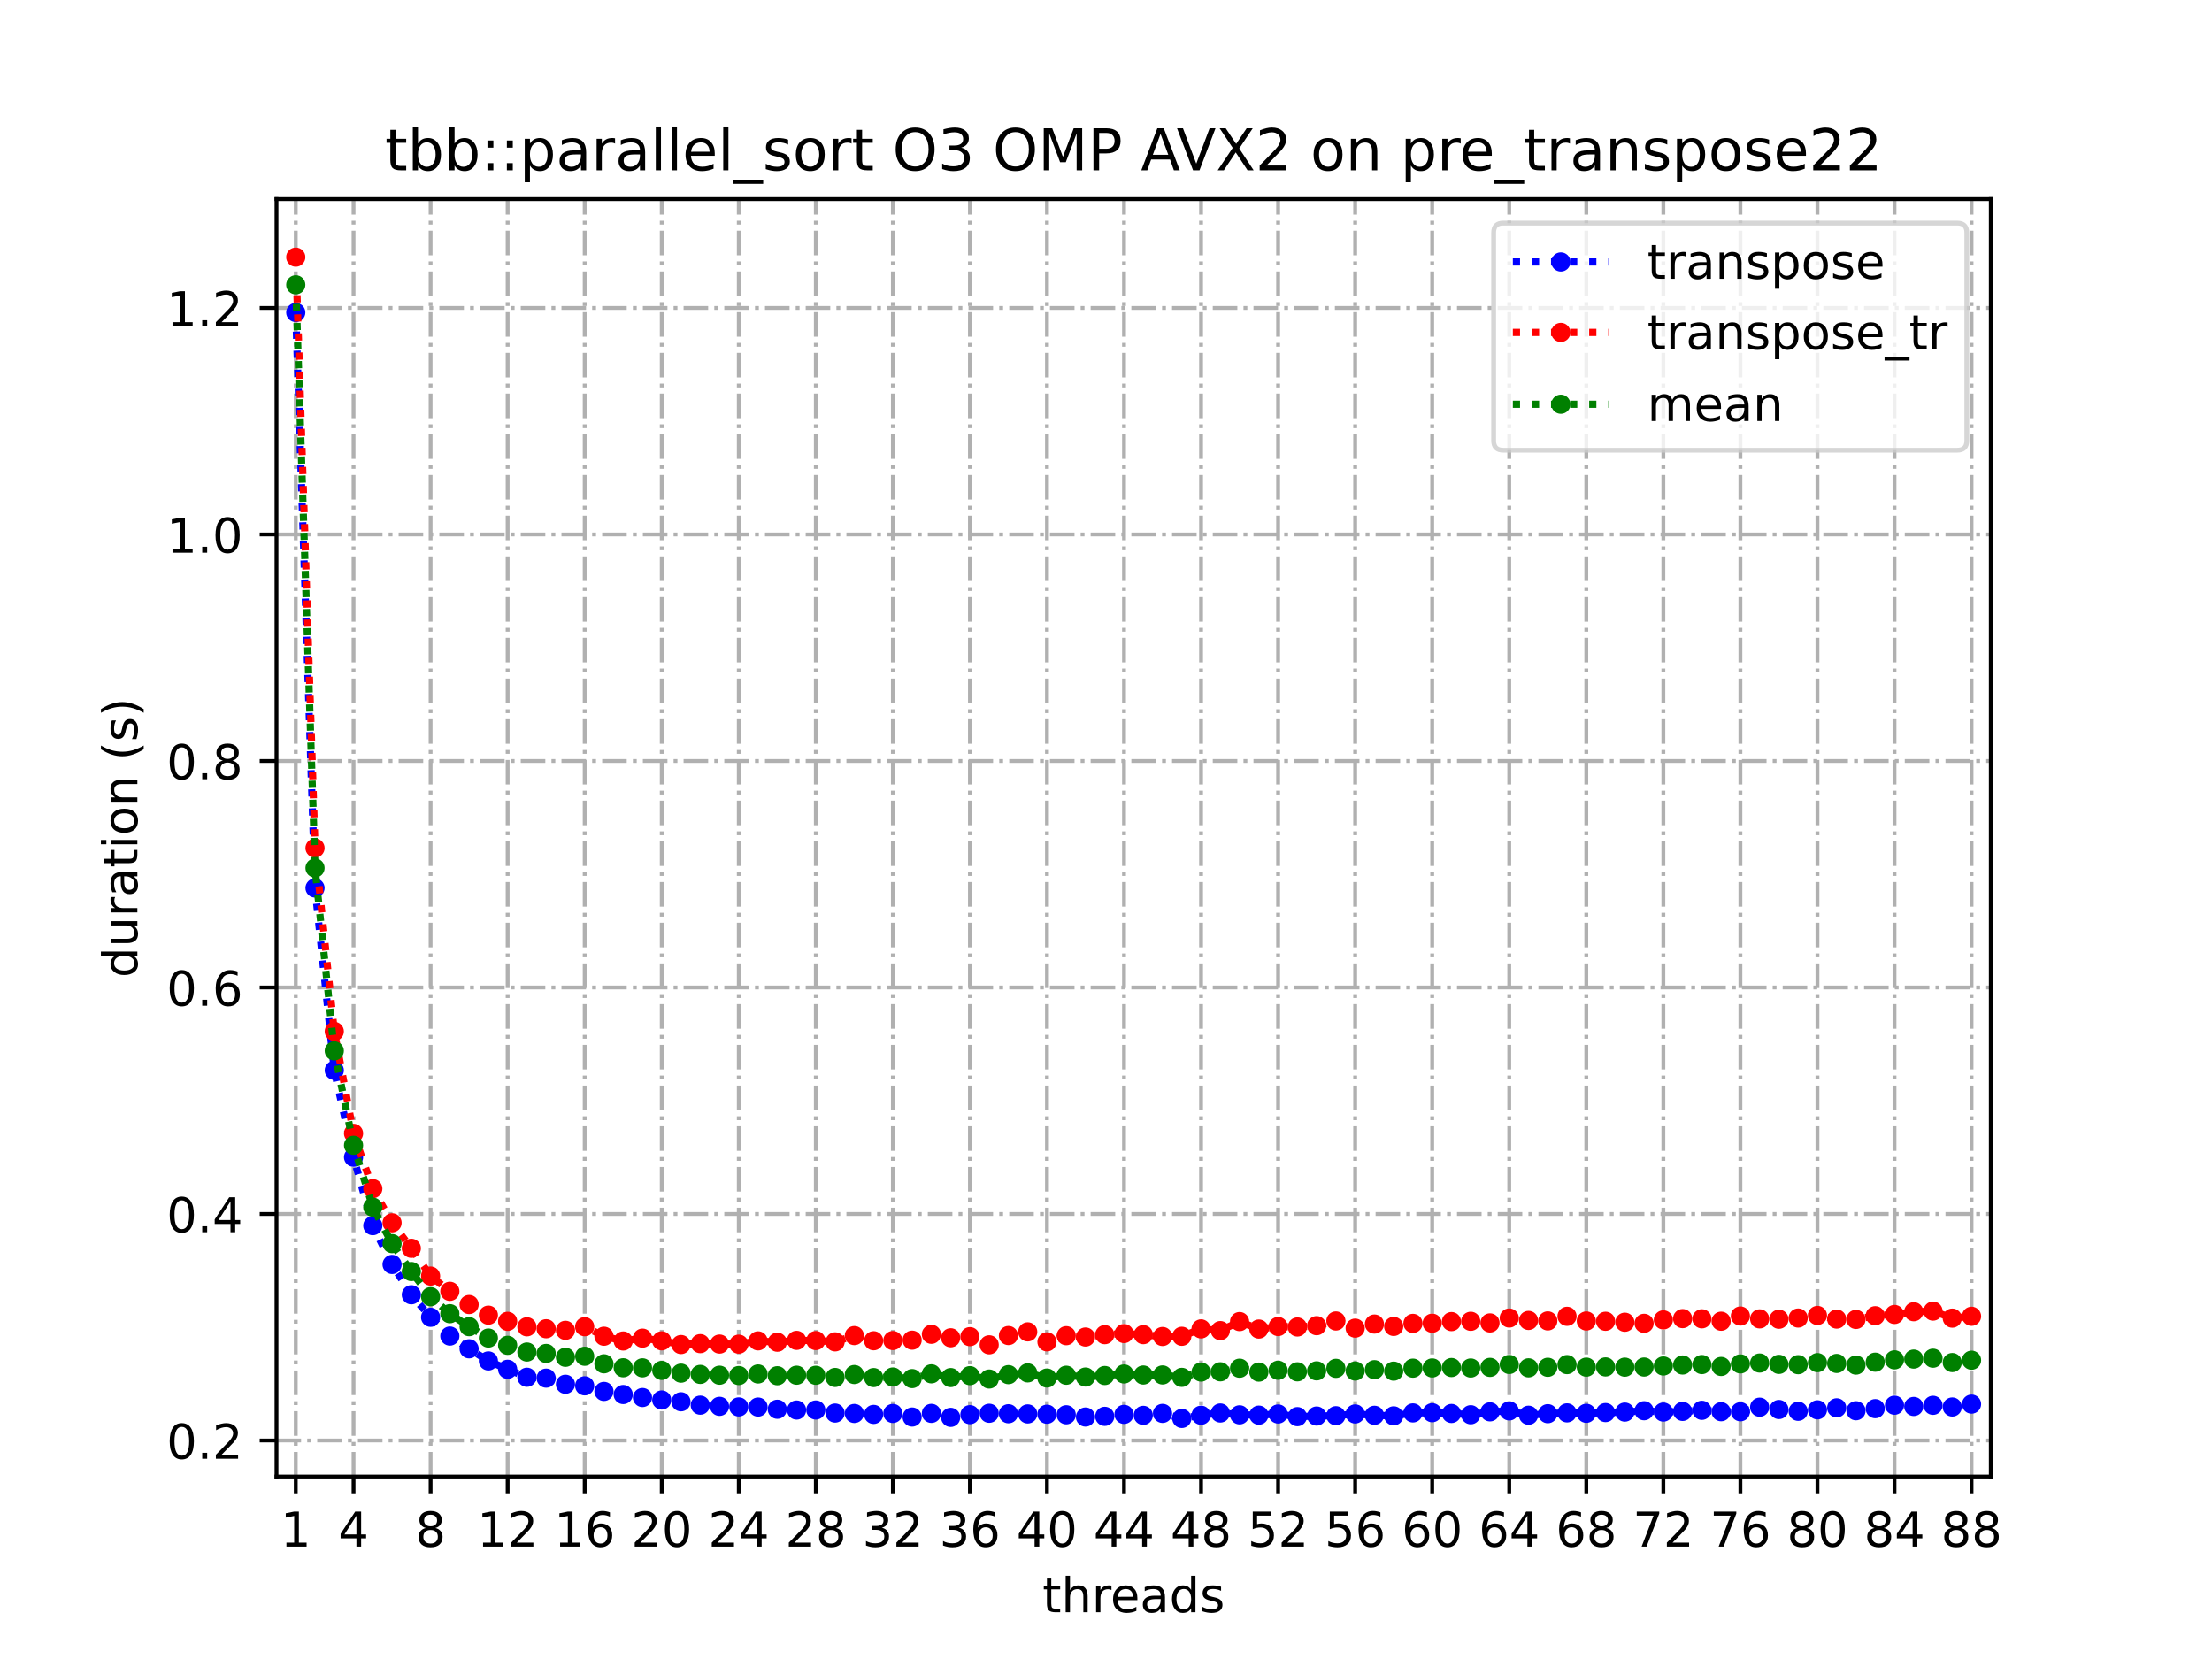 <?xml version="1.0" encoding="utf-8" standalone="no"?>
<!DOCTYPE svg PUBLIC "-//W3C//DTD SVG 1.1//EN"
  "http://www.w3.org/Graphics/SVG/1.1/DTD/svg11.dtd">
<!-- Created with matplotlib (https://matplotlib.org/) -->
<svg height="345.6pt" version="1.1" viewBox="0 0 460.8 345.6" width="460.8pt" xmlns="http://www.w3.org/2000/svg" xmlns:xlink="http://www.w3.org/1999/xlink">
 <defs>
  <style type="text/css">
*{stroke-linecap:butt;stroke-linejoin:round;}
  </style>
 </defs>
 <g id="figure_1">
  <g id="patch_1">
   <path d="M 0 345.6 
L 460.8 345.6 
L 460.8 0 
L 0 0 
z
" style="fill:#ffffff;"/>
  </g>
  <g id="axes_1">
   <g id="patch_2">
    <path d="M 57.6 307.584 
L 414.72 307.584 
L 414.72 41.472 
L 57.6 41.472 
z
" style="fill:#ffffff;"/>
   </g>
   <g id="matplotlib.axis_1">
    <g id="xtick_1">
     <g id="line2d_1">
      <path clip-path="url(#pa1a398f110)" d="M 61.613 307.584 
L 61.613 41.472 
" style="fill:none;stroke:#b0b0b0;stroke-dasharray:5.12,1.28,0.8,1.28;stroke-dashoffset:0;stroke-width:0.8;"/>
     </g>
     <g id="line2d_2">
      <defs>
       <path d="M 0 0 
L 0 3.5 
" id="mc396a75948" style="stroke:#000000;stroke-width:0.8;"/>
      </defs>
      <g>
       <use style="stroke:#000000;stroke-width:0.8;" x="61.613" xlink:href="#mc396a75948" y="307.584"/>
      </g>
     </g>
     <g id="text_1">
      <!-- 1 -->
      <defs>
       <path d="M 12.406 8.297 
L 28.516 8.297 
L 28.516 63.922 
L 10.984 60.406 
L 10.984 69.391 
L 28.422 72.906 
L 38.281 72.906 
L 38.281 8.297 
L 54.391 8.297 
L 54.391 0 
L 12.406 0 
z
" id="DejaVuSans-49"/>
      </defs>
      <g transform="translate(58.431 322.182)scale(0.1 -0.1)">
       <use xlink:href="#DejaVuSans-49"/>
      </g>
     </g>
    </g>
    <g id="xtick_2">
     <g id="line2d_3">
      <path clip-path="url(#pa1a398f110)" d="M 73.65 307.584 
L 73.65 41.472 
" style="fill:none;stroke:#b0b0b0;stroke-dasharray:5.12,1.28,0.8,1.28;stroke-dashoffset:0;stroke-width:0.8;"/>
     </g>
     <g id="line2d_4">
      <g>
       <use style="stroke:#000000;stroke-width:0.8;" x="73.65" xlink:href="#mc396a75948" y="307.584"/>
      </g>
     </g>
     <g id="text_2">
      <!-- 4 -->
      <defs>
       <path d="M 37.797 64.312 
L 12.891 25.391 
L 37.797 25.391 
z
M 35.203 72.906 
L 47.609 72.906 
L 47.609 25.391 
L 58.016 25.391 
L 58.016 17.188 
L 47.609 17.188 
L 47.609 0 
L 37.797 0 
L 37.797 17.188 
L 4.891 17.188 
L 4.891 26.703 
z
" id="DejaVuSans-52"/>
      </defs>
      <g transform="translate(70.469 322.182)scale(0.1 -0.1)">
       <use xlink:href="#DejaVuSans-52"/>
      </g>
     </g>
    </g>
    <g id="xtick_3">
     <g id="line2d_5">
      <path clip-path="url(#pa1a398f110)" d="M 89.701 307.584 
L 89.701 41.472 
" style="fill:none;stroke:#b0b0b0;stroke-dasharray:5.12,1.28,0.8,1.28;stroke-dashoffset:0;stroke-width:0.8;"/>
     </g>
     <g id="line2d_6">
      <g>
       <use style="stroke:#000000;stroke-width:0.8;" x="89.701" xlink:href="#mc396a75948" y="307.584"/>
      </g>
     </g>
     <g id="text_3">
      <!-- 8 -->
      <defs>
       <path d="M 31.781 34.625 
Q 24.75 34.625 20.719 30.859 
Q 16.703 27.094 16.703 20.516 
Q 16.703 13.922 20.719 10.156 
Q 24.75 6.391 31.781 6.391 
Q 38.812 6.391 42.859 10.172 
Q 46.922 13.969 46.922 20.516 
Q 46.922 27.094 42.891 30.859 
Q 38.875 34.625 31.781 34.625 
z
M 21.922 38.812 
Q 15.578 40.375 12.031 44.719 
Q 8.5 49.078 8.5 55.328 
Q 8.5 64.062 14.719 69.141 
Q 20.953 74.219 31.781 74.219 
Q 42.672 74.219 48.875 69.141 
Q 55.078 64.062 55.078 55.328 
Q 55.078 49.078 51.531 44.719 
Q 48 40.375 41.703 38.812 
Q 48.828 37.156 52.797 32.312 
Q 56.781 27.484 56.781 20.516 
Q 56.781 9.906 50.312 4.234 
Q 43.844 -1.422 31.781 -1.422 
Q 19.734 -1.422 13.25 4.234 
Q 6.781 9.906 6.781 20.516 
Q 6.781 27.484 10.781 32.312 
Q 14.797 37.156 21.922 38.812 
z
M 18.312 54.391 
Q 18.312 48.734 21.844 45.562 
Q 25.391 42.391 31.781 42.391 
Q 38.141 42.391 41.719 45.562 
Q 45.312 48.734 45.312 54.391 
Q 45.312 60.062 41.719 63.234 
Q 38.141 66.406 31.781 66.406 
Q 25.391 66.406 21.844 63.234 
Q 18.312 60.062 18.312 54.391 
z
" id="DejaVuSans-56"/>
      </defs>
      <g transform="translate(86.519 322.182)scale(0.1 -0.1)">
       <use xlink:href="#DejaVuSans-56"/>
      </g>
     </g>
    </g>
    <g id="xtick_4">
     <g id="line2d_7">
      <path clip-path="url(#pa1a398f110)" d="M 105.751 307.584 
L 105.751 41.472 
" style="fill:none;stroke:#b0b0b0;stroke-dasharray:5.12,1.28,0.8,1.28;stroke-dashoffset:0;stroke-width:0.8;"/>
     </g>
     <g id="line2d_8">
      <g>
       <use style="stroke:#000000;stroke-width:0.8;" x="105.751" xlink:href="#mc396a75948" y="307.584"/>
      </g>
     </g>
     <g id="text_4">
      <!-- 12 -->
      <defs>
       <path d="M 19.188 8.297 
L 53.609 8.297 
L 53.609 0 
L 7.328 0 
L 7.328 8.297 
Q 12.938 14.109 22.625 23.891 
Q 32.328 33.688 34.812 36.531 
Q 39.547 41.844 41.422 45.531 
Q 43.312 49.219 43.312 52.781 
Q 43.312 58.594 39.234 62.25 
Q 35.156 65.922 28.609 65.922 
Q 23.969 65.922 18.812 64.312 
Q 13.672 62.703 7.812 59.422 
L 7.812 69.391 
Q 13.766 71.781 18.938 73 
Q 24.125 74.219 28.422 74.219 
Q 39.75 74.219 46.484 68.547 
Q 53.219 62.891 53.219 53.422 
Q 53.219 48.922 51.531 44.891 
Q 49.859 40.875 45.406 35.406 
Q 44.188 33.984 37.641 27.219 
Q 31.109 20.453 19.188 8.297 
z
" id="DejaVuSans-50"/>
      </defs>
      <g transform="translate(99.389 322.182)scale(0.1 -0.1)">
       <use xlink:href="#DejaVuSans-49"/>
       <use x="63.623" xlink:href="#DejaVuSans-50"/>
      </g>
     </g>
    </g>
    <g id="xtick_5">
     <g id="line2d_9">
      <path clip-path="url(#pa1a398f110)" d="M 121.801 307.584 
L 121.801 41.472 
" style="fill:none;stroke:#b0b0b0;stroke-dasharray:5.12,1.28,0.8,1.28;stroke-dashoffset:0;stroke-width:0.8;"/>
     </g>
     <g id="line2d_10">
      <g>
       <use style="stroke:#000000;stroke-width:0.8;" x="121.801" xlink:href="#mc396a75948" y="307.584"/>
      </g>
     </g>
     <g id="text_5">
      <!-- 16 -->
      <defs>
       <path d="M 33.016 40.375 
Q 26.375 40.375 22.484 35.828 
Q 18.609 31.297 18.609 23.391 
Q 18.609 15.531 22.484 10.953 
Q 26.375 6.391 33.016 6.391 
Q 39.656 6.391 43.531 10.953 
Q 47.406 15.531 47.406 23.391 
Q 47.406 31.297 43.531 35.828 
Q 39.656 40.375 33.016 40.375 
z
M 52.594 71.297 
L 52.594 62.312 
Q 48.875 64.062 45.094 64.984 
Q 41.312 65.922 37.594 65.922 
Q 27.828 65.922 22.672 59.328 
Q 17.531 52.734 16.797 39.406 
Q 19.672 43.656 24.016 45.922 
Q 28.375 48.188 33.594 48.188 
Q 44.578 48.188 50.953 41.516 
Q 57.328 34.859 57.328 23.391 
Q 57.328 12.156 50.688 5.359 
Q 44.047 -1.422 33.016 -1.422 
Q 20.359 -1.422 13.672 8.266 
Q 6.984 17.969 6.984 36.375 
Q 6.984 53.656 15.188 63.938 
Q 23.391 74.219 37.203 74.219 
Q 40.922 74.219 44.703 73.484 
Q 48.484 72.75 52.594 71.297 
z
" id="DejaVuSans-54"/>
      </defs>
      <g transform="translate(115.439 322.182)scale(0.1 -0.1)">
       <use xlink:href="#DejaVuSans-49"/>
       <use x="63.623" xlink:href="#DejaVuSans-54"/>
      </g>
     </g>
    </g>
    <g id="xtick_6">
     <g id="line2d_11">
      <path clip-path="url(#pa1a398f110)" d="M 137.852 307.584 
L 137.852 41.472 
" style="fill:none;stroke:#b0b0b0;stroke-dasharray:5.12,1.28,0.8,1.28;stroke-dashoffset:0;stroke-width:0.8;"/>
     </g>
     <g id="line2d_12">
      <g>
       <use style="stroke:#000000;stroke-width:0.8;" x="137.852" xlink:href="#mc396a75948" y="307.584"/>
      </g>
     </g>
     <g id="text_6">
      <!-- 20 -->
      <defs>
       <path d="M 31.781 66.406 
Q 24.172 66.406 20.328 58.906 
Q 16.5 51.422 16.5 36.375 
Q 16.5 21.391 20.328 13.891 
Q 24.172 6.391 31.781 6.391 
Q 39.453 6.391 43.281 13.891 
Q 47.125 21.391 47.125 36.375 
Q 47.125 51.422 43.281 58.906 
Q 39.453 66.406 31.781 66.406 
z
M 31.781 74.219 
Q 44.047 74.219 50.516 64.516 
Q 56.984 54.828 56.984 36.375 
Q 56.984 17.969 50.516 8.266 
Q 44.047 -1.422 31.781 -1.422 
Q 19.531 -1.422 13.062 8.266 
Q 6.594 17.969 6.594 36.375 
Q 6.594 54.828 13.062 64.516 
Q 19.531 74.219 31.781 74.219 
z
" id="DejaVuSans-48"/>
      </defs>
      <g transform="translate(131.489 322.182)scale(0.1 -0.1)">
       <use xlink:href="#DejaVuSans-50"/>
       <use x="63.623" xlink:href="#DejaVuSans-48"/>
      </g>
     </g>
    </g>
    <g id="xtick_7">
     <g id="line2d_13">
      <path clip-path="url(#pa1a398f110)" d="M 153.902 307.584 
L 153.902 41.472 
" style="fill:none;stroke:#b0b0b0;stroke-dasharray:5.12,1.28,0.8,1.28;stroke-dashoffset:0;stroke-width:0.8;"/>
     </g>
     <g id="line2d_14">
      <g>
       <use style="stroke:#000000;stroke-width:0.8;" x="153.902" xlink:href="#mc396a75948" y="307.584"/>
      </g>
     </g>
     <g id="text_7">
      <!-- 24 -->
      <g transform="translate(147.54 322.182)scale(0.1 -0.1)">
       <use xlink:href="#DejaVuSans-50"/>
       <use x="63.623" xlink:href="#DejaVuSans-52"/>
      </g>
     </g>
    </g>
    <g id="xtick_8">
     <g id="line2d_15">
      <path clip-path="url(#pa1a398f110)" d="M 169.952 307.584 
L 169.952 41.472 
" style="fill:none;stroke:#b0b0b0;stroke-dasharray:5.12,1.28,0.8,1.28;stroke-dashoffset:0;stroke-width:0.8;"/>
     </g>
     <g id="line2d_16">
      <g>
       <use style="stroke:#000000;stroke-width:0.8;" x="169.952" xlink:href="#mc396a75948" y="307.584"/>
      </g>
     </g>
     <g id="text_8">
      <!-- 28 -->
      <g transform="translate(163.59 322.182)scale(0.1 -0.1)">
       <use xlink:href="#DejaVuSans-50"/>
       <use x="63.623" xlink:href="#DejaVuSans-56"/>
      </g>
     </g>
    </g>
    <g id="xtick_9">
     <g id="line2d_17">
      <path clip-path="url(#pa1a398f110)" d="M 186.003 307.584 
L 186.003 41.472 
" style="fill:none;stroke:#b0b0b0;stroke-dasharray:5.12,1.28,0.8,1.28;stroke-dashoffset:0;stroke-width:0.8;"/>
     </g>
     <g id="line2d_18">
      <g>
       <use style="stroke:#000000;stroke-width:0.8;" x="186.003" xlink:href="#mc396a75948" y="307.584"/>
      </g>
     </g>
     <g id="text_9">
      <!-- 32 -->
      <defs>
       <path d="M 40.578 39.312 
Q 47.656 37.797 51.625 33 
Q 55.609 28.219 55.609 21.188 
Q 55.609 10.406 48.188 4.484 
Q 40.766 -1.422 27.094 -1.422 
Q 22.516 -1.422 17.656 -0.516 
Q 12.797 0.391 7.625 2.203 
L 7.625 11.719 
Q 11.719 9.328 16.594 8.109 
Q 21.484 6.891 26.812 6.891 
Q 36.078 6.891 40.938 10.547 
Q 45.797 14.203 45.797 21.188 
Q 45.797 27.641 41.281 31.266 
Q 36.766 34.906 28.719 34.906 
L 20.219 34.906 
L 20.219 43.016 
L 29.109 43.016 
Q 36.375 43.016 40.234 45.922 
Q 44.094 48.828 44.094 54.297 
Q 44.094 59.906 40.109 62.906 
Q 36.141 65.922 28.719 65.922 
Q 24.656 65.922 20.016 65.031 
Q 15.375 64.156 9.812 62.312 
L 9.812 71.094 
Q 15.438 72.656 20.344 73.438 
Q 25.25 74.219 29.594 74.219 
Q 40.828 74.219 47.359 69.109 
Q 53.906 64.016 53.906 55.328 
Q 53.906 49.266 50.438 45.094 
Q 46.969 40.922 40.578 39.312 
z
" id="DejaVuSans-51"/>
      </defs>
      <g transform="translate(179.64 322.182)scale(0.1 -0.1)">
       <use xlink:href="#DejaVuSans-51"/>
       <use x="63.623" xlink:href="#DejaVuSans-50"/>
      </g>
     </g>
    </g>
    <g id="xtick_10">
     <g id="line2d_19">
      <path clip-path="url(#pa1a398f110)" d="M 202.053 307.584 
L 202.053 41.472 
" style="fill:none;stroke:#b0b0b0;stroke-dasharray:5.12,1.28,0.8,1.28;stroke-dashoffset:0;stroke-width:0.8;"/>
     </g>
     <g id="line2d_20">
      <g>
       <use style="stroke:#000000;stroke-width:0.8;" x="202.053" xlink:href="#mc396a75948" y="307.584"/>
      </g>
     </g>
     <g id="text_10">
      <!-- 36 -->
      <g transform="translate(195.691 322.182)scale(0.1 -0.1)">
       <use xlink:href="#DejaVuSans-51"/>
       <use x="63.623" xlink:href="#DejaVuSans-54"/>
      </g>
     </g>
    </g>
    <g id="xtick_11">
     <g id="line2d_21">
      <path clip-path="url(#pa1a398f110)" d="M 218.103 307.584 
L 218.103 41.472 
" style="fill:none;stroke:#b0b0b0;stroke-dasharray:5.12,1.28,0.8,1.28;stroke-dashoffset:0;stroke-width:0.8;"/>
     </g>
     <g id="line2d_22">
      <g>
       <use style="stroke:#000000;stroke-width:0.8;" x="218.103" xlink:href="#mc396a75948" y="307.584"/>
      </g>
     </g>
     <g id="text_11">
      <!-- 40 -->
      <g transform="translate(211.741 322.182)scale(0.1 -0.1)">
       <use xlink:href="#DejaVuSans-52"/>
       <use x="63.623" xlink:href="#DejaVuSans-48"/>
      </g>
     </g>
    </g>
    <g id="xtick_12">
     <g id="line2d_23">
      <path clip-path="url(#pa1a398f110)" d="M 234.154 307.584 
L 234.154 41.472 
" style="fill:none;stroke:#b0b0b0;stroke-dasharray:5.12,1.28,0.8,1.28;stroke-dashoffset:0;stroke-width:0.8;"/>
     </g>
     <g id="line2d_24">
      <g>
       <use style="stroke:#000000;stroke-width:0.8;" x="234.154" xlink:href="#mc396a75948" y="307.584"/>
      </g>
     </g>
     <g id="text_12">
      <!-- 44 -->
      <g transform="translate(227.791 322.182)scale(0.1 -0.1)">
       <use xlink:href="#DejaVuSans-52"/>
       <use x="63.623" xlink:href="#DejaVuSans-52"/>
      </g>
     </g>
    </g>
    <g id="xtick_13">
     <g id="line2d_25">
      <path clip-path="url(#pa1a398f110)" d="M 250.204 307.584 
L 250.204 41.472 
" style="fill:none;stroke:#b0b0b0;stroke-dasharray:5.12,1.28,0.8,1.28;stroke-dashoffset:0;stroke-width:0.8;"/>
     </g>
     <g id="line2d_26">
      <g>
       <use style="stroke:#000000;stroke-width:0.8;" x="250.204" xlink:href="#mc396a75948" y="307.584"/>
      </g>
     </g>
     <g id="text_13">
      <!-- 48 -->
      <g transform="translate(243.842 322.182)scale(0.1 -0.1)">
       <use xlink:href="#DejaVuSans-52"/>
       <use x="63.623" xlink:href="#DejaVuSans-56"/>
      </g>
     </g>
    </g>
    <g id="xtick_14">
     <g id="line2d_27">
      <path clip-path="url(#pa1a398f110)" d="M 266.254 307.584 
L 266.254 41.472 
" style="fill:none;stroke:#b0b0b0;stroke-dasharray:5.12,1.28,0.8,1.28;stroke-dashoffset:0;stroke-width:0.8;"/>
     </g>
     <g id="line2d_28">
      <g>
       <use style="stroke:#000000;stroke-width:0.8;" x="266.254" xlink:href="#mc396a75948" y="307.584"/>
      </g>
     </g>
     <g id="text_14">
      <!-- 52 -->
      <defs>
       <path d="M 10.797 72.906 
L 49.516 72.906 
L 49.516 64.594 
L 19.828 64.594 
L 19.828 46.734 
Q 21.969 47.469 24.109 47.828 
Q 26.266 48.188 28.422 48.188 
Q 40.625 48.188 47.75 41.5 
Q 54.891 34.812 54.891 23.391 
Q 54.891 11.625 47.562 5.094 
Q 40.234 -1.422 26.906 -1.422 
Q 22.312 -1.422 17.547 -0.641 
Q 12.797 0.141 7.719 1.703 
L 7.719 11.625 
Q 12.109 9.234 16.797 8.062 
Q 21.484 6.891 26.703 6.891 
Q 35.156 6.891 40.078 11.328 
Q 45.016 15.766 45.016 23.391 
Q 45.016 31 40.078 35.438 
Q 35.156 39.891 26.703 39.891 
Q 22.75 39.891 18.812 39.016 
Q 14.891 38.141 10.797 36.281 
z
" id="DejaVuSans-53"/>
      </defs>
      <g transform="translate(259.892 322.182)scale(0.1 -0.1)">
       <use xlink:href="#DejaVuSans-53"/>
       <use x="63.623" xlink:href="#DejaVuSans-50"/>
      </g>
     </g>
    </g>
    <g id="xtick_15">
     <g id="line2d_29">
      <path clip-path="url(#pa1a398f110)" d="M 282.305 307.584 
L 282.305 41.472 
" style="fill:none;stroke:#b0b0b0;stroke-dasharray:5.12,1.28,0.8,1.28;stroke-dashoffset:0;stroke-width:0.8;"/>
     </g>
     <g id="line2d_30">
      <g>
       <use style="stroke:#000000;stroke-width:0.8;" x="282.305" xlink:href="#mc396a75948" y="307.584"/>
      </g>
     </g>
     <g id="text_15">
      <!-- 56 -->
      <g transform="translate(275.942 322.182)scale(0.1 -0.1)">
       <use xlink:href="#DejaVuSans-53"/>
       <use x="63.623" xlink:href="#DejaVuSans-54"/>
      </g>
     </g>
    </g>
    <g id="xtick_16">
     <g id="line2d_31">
      <path clip-path="url(#pa1a398f110)" d="M 298.355 307.584 
L 298.355 41.472 
" style="fill:none;stroke:#b0b0b0;stroke-dasharray:5.12,1.28,0.8,1.28;stroke-dashoffset:0;stroke-width:0.8;"/>
     </g>
     <g id="line2d_32">
      <g>
       <use style="stroke:#000000;stroke-width:0.8;" x="298.355" xlink:href="#mc396a75948" y="307.584"/>
      </g>
     </g>
     <g id="text_16">
      <!-- 60 -->
      <g transform="translate(291.993 322.182)scale(0.1 -0.1)">
       <use xlink:href="#DejaVuSans-54"/>
       <use x="63.623" xlink:href="#DejaVuSans-48"/>
      </g>
     </g>
    </g>
    <g id="xtick_17">
     <g id="line2d_33">
      <path clip-path="url(#pa1a398f110)" d="M 314.405 307.584 
L 314.405 41.472 
" style="fill:none;stroke:#b0b0b0;stroke-dasharray:5.12,1.28,0.8,1.28;stroke-dashoffset:0;stroke-width:0.8;"/>
     </g>
     <g id="line2d_34">
      <g>
       <use style="stroke:#000000;stroke-width:0.8;" x="314.405" xlink:href="#mc396a75948" y="307.584"/>
      </g>
     </g>
     <g id="text_17">
      <!-- 64 -->
      <g transform="translate(308.043 322.182)scale(0.1 -0.1)">
       <use xlink:href="#DejaVuSans-54"/>
       <use x="63.623" xlink:href="#DejaVuSans-52"/>
      </g>
     </g>
    </g>
    <g id="xtick_18">
     <g id="line2d_35">
      <path clip-path="url(#pa1a398f110)" d="M 330.456 307.584 
L 330.456 41.472 
" style="fill:none;stroke:#b0b0b0;stroke-dasharray:5.12,1.28,0.8,1.28;stroke-dashoffset:0;stroke-width:0.8;"/>
     </g>
     <g id="line2d_36">
      <g>
       <use style="stroke:#000000;stroke-width:0.8;" x="330.456" xlink:href="#mc396a75948" y="307.584"/>
      </g>
     </g>
     <g id="text_18">
      <!-- 68 -->
      <g transform="translate(324.093 322.182)scale(0.1 -0.1)">
       <use xlink:href="#DejaVuSans-54"/>
       <use x="63.623" xlink:href="#DejaVuSans-56"/>
      </g>
     </g>
    </g>
    <g id="xtick_19">
     <g id="line2d_37">
      <path clip-path="url(#pa1a398f110)" d="M 346.506 307.584 
L 346.506 41.472 
" style="fill:none;stroke:#b0b0b0;stroke-dasharray:5.12,1.28,0.8,1.28;stroke-dashoffset:0;stroke-width:0.8;"/>
     </g>
     <g id="line2d_38">
      <g>
       <use style="stroke:#000000;stroke-width:0.8;" x="346.506" xlink:href="#mc396a75948" y="307.584"/>
      </g>
     </g>
     <g id="text_19">
      <!-- 72 -->
      <defs>
       <path d="M 8.203 72.906 
L 55.078 72.906 
L 55.078 68.703 
L 28.609 0 
L 18.312 0 
L 43.219 64.594 
L 8.203 64.594 
z
" id="DejaVuSans-55"/>
      </defs>
      <g transform="translate(340.144 322.182)scale(0.1 -0.1)">
       <use xlink:href="#DejaVuSans-55"/>
       <use x="63.623" xlink:href="#DejaVuSans-50"/>
      </g>
     </g>
    </g>
    <g id="xtick_20">
     <g id="line2d_39">
      <path clip-path="url(#pa1a398f110)" d="M 362.556 307.584 
L 362.556 41.472 
" style="fill:none;stroke:#b0b0b0;stroke-dasharray:5.12,1.28,0.8,1.28;stroke-dashoffset:0;stroke-width:0.8;"/>
     </g>
     <g id="line2d_40">
      <g>
       <use style="stroke:#000000;stroke-width:0.8;" x="362.556" xlink:href="#mc396a75948" y="307.584"/>
      </g>
     </g>
     <g id="text_20">
      <!-- 76 -->
      <g transform="translate(356.194 322.182)scale(0.1 -0.1)">
       <use xlink:href="#DejaVuSans-55"/>
       <use x="63.623" xlink:href="#DejaVuSans-54"/>
      </g>
     </g>
    </g>
    <g id="xtick_21">
     <g id="line2d_41">
      <path clip-path="url(#pa1a398f110)" d="M 378.607 307.584 
L 378.607 41.472 
" style="fill:none;stroke:#b0b0b0;stroke-dasharray:5.12,1.28,0.8,1.28;stroke-dashoffset:0;stroke-width:0.8;"/>
     </g>
     <g id="line2d_42">
      <g>
       <use style="stroke:#000000;stroke-width:0.8;" x="378.607" xlink:href="#mc396a75948" y="307.584"/>
      </g>
     </g>
     <g id="text_21">
      <!-- 80 -->
      <g transform="translate(372.244 322.182)scale(0.1 -0.1)">
       <use xlink:href="#DejaVuSans-56"/>
       <use x="63.623" xlink:href="#DejaVuSans-48"/>
      </g>
     </g>
    </g>
    <g id="xtick_22">
     <g id="line2d_43">
      <path clip-path="url(#pa1a398f110)" d="M 394.657 307.584 
L 394.657 41.472 
" style="fill:none;stroke:#b0b0b0;stroke-dasharray:5.12,1.28,0.8,1.28;stroke-dashoffset:0;stroke-width:0.8;"/>
     </g>
     <g id="line2d_44">
      <g>
       <use style="stroke:#000000;stroke-width:0.8;" x="394.657" xlink:href="#mc396a75948" y="307.584"/>
      </g>
     </g>
     <g id="text_22">
      <!-- 84 -->
      <g transform="translate(388.295 322.182)scale(0.1 -0.1)">
       <use xlink:href="#DejaVuSans-56"/>
       <use x="63.623" xlink:href="#DejaVuSans-52"/>
      </g>
     </g>
    </g>
    <g id="xtick_23">
     <g id="line2d_45">
      <path clip-path="url(#pa1a398f110)" d="M 410.707 307.584 
L 410.707 41.472 
" style="fill:none;stroke:#b0b0b0;stroke-dasharray:5.12,1.28,0.8,1.28;stroke-dashoffset:0;stroke-width:0.8;"/>
     </g>
     <g id="line2d_46">
      <g>
       <use style="stroke:#000000;stroke-width:0.8;" x="410.707" xlink:href="#mc396a75948" y="307.584"/>
      </g>
     </g>
     <g id="text_23">
      <!-- 88 -->
      <g transform="translate(404.345 322.182)scale(0.1 -0.1)">
       <use xlink:href="#DejaVuSans-56"/>
       <use x="63.623" xlink:href="#DejaVuSans-56"/>
      </g>
     </g>
    </g>
    <g id="text_24">
     <!-- threads -->
     <defs>
      <path d="M 18.312 70.219 
L 18.312 54.688 
L 36.812 54.688 
L 36.812 47.703 
L 18.312 47.703 
L 18.312 18.016 
Q 18.312 11.328 20.141 9.422 
Q 21.969 7.516 27.594 7.516 
L 36.812 7.516 
L 36.812 0 
L 27.594 0 
Q 17.188 0 13.234 3.875 
Q 9.281 7.766 9.281 18.016 
L 9.281 47.703 
L 2.688 47.703 
L 2.688 54.688 
L 9.281 54.688 
L 9.281 70.219 
z
" id="DejaVuSans-116"/>
      <path d="M 54.891 33.016 
L 54.891 0 
L 45.906 0 
L 45.906 32.719 
Q 45.906 40.484 42.875 44.328 
Q 39.844 48.188 33.797 48.188 
Q 26.516 48.188 22.312 43.547 
Q 18.109 38.922 18.109 30.906 
L 18.109 0 
L 9.078 0 
L 9.078 75.984 
L 18.109 75.984 
L 18.109 46.188 
Q 21.344 51.125 25.703 53.562 
Q 30.078 56 35.797 56 
Q 45.219 56 50.047 50.172 
Q 54.891 44.344 54.891 33.016 
z
" id="DejaVuSans-104"/>
      <path d="M 41.109 46.297 
Q 39.594 47.172 37.812 47.578 
Q 36.031 48 33.891 48 
Q 26.266 48 22.188 43.047 
Q 18.109 38.094 18.109 28.812 
L 18.109 0 
L 9.078 0 
L 9.078 54.688 
L 18.109 54.688 
L 18.109 46.188 
Q 20.953 51.172 25.484 53.578 
Q 30.031 56 36.531 56 
Q 37.453 56 38.578 55.875 
Q 39.703 55.766 41.062 55.516 
z
" id="DejaVuSans-114"/>
      <path d="M 56.203 29.594 
L 56.203 25.203 
L 14.891 25.203 
Q 15.484 15.922 20.484 11.062 
Q 25.484 6.203 34.422 6.203 
Q 39.594 6.203 44.453 7.469 
Q 49.312 8.734 54.109 11.281 
L 54.109 2.781 
Q 49.266 0.734 44.188 -0.344 
Q 39.109 -1.422 33.891 -1.422 
Q 20.797 -1.422 13.156 6.188 
Q 5.516 13.812 5.516 26.812 
Q 5.516 40.234 12.766 48.109 
Q 20.016 56 32.328 56 
Q 43.359 56 49.781 48.891 
Q 56.203 41.797 56.203 29.594 
z
M 47.219 32.234 
Q 47.125 39.594 43.094 43.984 
Q 39.062 48.391 32.422 48.391 
Q 24.906 48.391 20.391 44.141 
Q 15.875 39.891 15.188 32.172 
z
" id="DejaVuSans-101"/>
      <path d="M 34.281 27.484 
Q 23.391 27.484 19.188 25 
Q 14.984 22.516 14.984 16.5 
Q 14.984 11.719 18.141 8.906 
Q 21.297 6.109 26.703 6.109 
Q 34.188 6.109 38.703 11.406 
Q 43.219 16.703 43.219 25.484 
L 43.219 27.484 
z
M 52.203 31.203 
L 52.203 0 
L 43.219 0 
L 43.219 8.297 
Q 40.141 3.328 35.547 0.953 
Q 30.953 -1.422 24.312 -1.422 
Q 15.922 -1.422 10.953 3.297 
Q 6 8.016 6 15.922 
Q 6 25.141 12.172 29.828 
Q 18.359 34.516 30.609 34.516 
L 43.219 34.516 
L 43.219 35.406 
Q 43.219 41.609 39.141 45 
Q 35.062 48.391 27.688 48.391 
Q 23 48.391 18.547 47.266 
Q 14.109 46.141 10.016 43.891 
L 10.016 52.203 
Q 14.938 54.109 19.578 55.047 
Q 24.219 56 28.609 56 
Q 40.484 56 46.344 49.844 
Q 52.203 43.703 52.203 31.203 
z
" id="DejaVuSans-97"/>
      <path d="M 45.406 46.391 
L 45.406 75.984 
L 54.391 75.984 
L 54.391 0 
L 45.406 0 
L 45.406 8.203 
Q 42.578 3.328 38.25 0.953 
Q 33.938 -1.422 27.875 -1.422 
Q 17.969 -1.422 11.734 6.484 
Q 5.516 14.406 5.516 27.297 
Q 5.516 40.188 11.734 48.094 
Q 17.969 56 27.875 56 
Q 33.938 56 38.25 53.625 
Q 42.578 51.266 45.406 46.391 
z
M 14.797 27.297 
Q 14.797 17.391 18.875 11.75 
Q 22.953 6.109 30.078 6.109 
Q 37.203 6.109 41.297 11.75 
Q 45.406 17.391 45.406 27.297 
Q 45.406 37.203 41.297 42.844 
Q 37.203 48.484 30.078 48.484 
Q 22.953 48.484 18.875 42.844 
Q 14.797 37.203 14.797 27.297 
z
" id="DejaVuSans-100"/>
      <path d="M 44.281 53.078 
L 44.281 44.578 
Q 40.484 46.531 36.375 47.5 
Q 32.281 48.484 27.875 48.484 
Q 21.188 48.484 17.844 46.438 
Q 14.5 44.391 14.5 40.281 
Q 14.5 37.156 16.891 35.375 
Q 19.281 33.594 26.516 31.984 
L 29.594 31.297 
Q 39.156 29.25 43.188 25.516 
Q 47.219 21.781 47.219 15.094 
Q 47.219 7.469 41.188 3.016 
Q 35.156 -1.422 24.609 -1.422 
Q 20.219 -1.422 15.453 -0.562 
Q 10.688 0.297 5.422 2 
L 5.422 11.281 
Q 10.406 8.688 15.234 7.391 
Q 20.062 6.109 24.812 6.109 
Q 31.156 6.109 34.562 8.281 
Q 37.984 10.453 37.984 14.406 
Q 37.984 18.062 35.516 20.016 
Q 33.062 21.969 24.703 23.781 
L 21.578 24.516 
Q 13.234 26.266 9.516 29.906 
Q 5.812 33.547 5.812 39.891 
Q 5.812 47.609 11.281 51.797 
Q 16.75 56 26.812 56 
Q 31.781 56 36.172 55.266 
Q 40.578 54.547 44.281 53.078 
z
" id="DejaVuSans-115"/>
     </defs>
     <g transform="translate(217.169 335.861)scale(0.1 -0.1)">
      <use xlink:href="#DejaVuSans-116"/>
      <use x="39.209" xlink:href="#DejaVuSans-104"/>
      <use x="102.588" xlink:href="#DejaVuSans-114"/>
      <use x="141.451" xlink:href="#DejaVuSans-101"/>
      <use x="202.975" xlink:href="#DejaVuSans-97"/>
      <use x="264.254" xlink:href="#DejaVuSans-100"/>
      <use x="327.73" xlink:href="#DejaVuSans-115"/>
     </g>
    </g>
   </g>
   <g id="matplotlib.axis_2">
    <g id="ytick_1">
     <g id="line2d_47">
      <path clip-path="url(#pa1a398f110)" d="M 57.6 300.084 
L 414.72 300.084 
" style="fill:none;stroke:#b0b0b0;stroke-dasharray:5.12,1.28,0.8,1.28;stroke-dashoffset:0;stroke-width:0.8;"/>
     </g>
     <g id="line2d_48">
      <defs>
       <path d="M 0 0 
L -3.5 0 
" id="ma4ec1087a4" style="stroke:#000000;stroke-width:0.8;"/>
      </defs>
      <g>
       <use style="stroke:#000000;stroke-width:0.8;" x="57.6" xlink:href="#ma4ec1087a4" y="300.084"/>
      </g>
     </g>
     <g id="text_25">
      <!-- 0.2 -->
      <defs>
       <path d="M 10.688 12.406 
L 21 12.406 
L 21 0 
L 10.688 0 
z
" id="DejaVuSans-46"/>
      </defs>
      <g transform="translate(34.697 303.883)scale(0.1 -0.1)">
       <use xlink:href="#DejaVuSans-48"/>
       <use x="63.623" xlink:href="#DejaVuSans-46"/>
       <use x="95.41" xlink:href="#DejaVuSans-50"/>
      </g>
     </g>
    </g>
    <g id="ytick_2">
     <g id="line2d_49">
      <path clip-path="url(#pa1a398f110)" d="M 57.6 252.897 
L 414.72 252.897 
" style="fill:none;stroke:#b0b0b0;stroke-dasharray:5.12,1.28,0.8,1.28;stroke-dashoffset:0;stroke-width:0.8;"/>
     </g>
     <g id="line2d_50">
      <g>
       <use style="stroke:#000000;stroke-width:0.8;" x="57.6" xlink:href="#ma4ec1087a4" y="252.897"/>
      </g>
     </g>
     <g id="text_26">
      <!-- 0.4 -->
      <g transform="translate(34.697 256.696)scale(0.1 -0.1)">
       <use xlink:href="#DejaVuSans-48"/>
       <use x="63.623" xlink:href="#DejaVuSans-46"/>
       <use x="95.41" xlink:href="#DejaVuSans-52"/>
      </g>
     </g>
    </g>
    <g id="ytick_3">
     <g id="line2d_51">
      <path clip-path="url(#pa1a398f110)" d="M 57.6 205.711 
L 414.72 205.711 
" style="fill:none;stroke:#b0b0b0;stroke-dasharray:5.12,1.28,0.8,1.28;stroke-dashoffset:0;stroke-width:0.8;"/>
     </g>
     <g id="line2d_52">
      <g>
       <use style="stroke:#000000;stroke-width:0.8;" x="57.6" xlink:href="#ma4ec1087a4" y="205.711"/>
      </g>
     </g>
     <g id="text_27">
      <!-- 0.6 -->
      <g transform="translate(34.697 209.51)scale(0.1 -0.1)">
       <use xlink:href="#DejaVuSans-48"/>
       <use x="63.623" xlink:href="#DejaVuSans-46"/>
       <use x="95.41" xlink:href="#DejaVuSans-54"/>
      </g>
     </g>
    </g>
    <g id="ytick_4">
     <g id="line2d_53">
      <path clip-path="url(#pa1a398f110)" d="M 57.6 158.524 
L 414.72 158.524 
" style="fill:none;stroke:#b0b0b0;stroke-dasharray:5.12,1.28,0.8,1.28;stroke-dashoffset:0;stroke-width:0.8;"/>
     </g>
     <g id="line2d_54">
      <g>
       <use style="stroke:#000000;stroke-width:0.8;" x="57.6" xlink:href="#ma4ec1087a4" y="158.524"/>
      </g>
     </g>
     <g id="text_28">
      <!-- 0.8 -->
      <g transform="translate(34.697 162.323)scale(0.1 -0.1)">
       <use xlink:href="#DejaVuSans-48"/>
       <use x="63.623" xlink:href="#DejaVuSans-46"/>
       <use x="95.41" xlink:href="#DejaVuSans-56"/>
      </g>
     </g>
    </g>
    <g id="ytick_5">
     <g id="line2d_55">
      <path clip-path="url(#pa1a398f110)" d="M 57.6 111.338 
L 414.72 111.338 
" style="fill:none;stroke:#b0b0b0;stroke-dasharray:5.12,1.28,0.8,1.28;stroke-dashoffset:0;stroke-width:0.8;"/>
     </g>
     <g id="line2d_56">
      <g>
       <use style="stroke:#000000;stroke-width:0.8;" x="57.6" xlink:href="#ma4ec1087a4" y="111.338"/>
      </g>
     </g>
     <g id="text_29">
      <!-- 1.0 -->
      <g transform="translate(34.697 115.137)scale(0.1 -0.1)">
       <use xlink:href="#DejaVuSans-49"/>
       <use x="63.623" xlink:href="#DejaVuSans-46"/>
       <use x="95.41" xlink:href="#DejaVuSans-48"/>
      </g>
     </g>
    </g>
    <g id="ytick_6">
     <g id="line2d_57">
      <path clip-path="url(#pa1a398f110)" d="M 57.6 64.151 
L 414.72 64.151 
" style="fill:none;stroke:#b0b0b0;stroke-dasharray:5.12,1.28,0.8,1.28;stroke-dashoffset:0;stroke-width:0.8;"/>
     </g>
     <g id="line2d_58">
      <g>
       <use style="stroke:#000000;stroke-width:0.8;" x="57.6" xlink:href="#ma4ec1087a4" y="64.151"/>
      </g>
     </g>
     <g id="text_30">
      <!-- 1.2 -->
      <g transform="translate(34.697 67.951)scale(0.1 -0.1)">
       <use xlink:href="#DejaVuSans-49"/>
       <use x="63.623" xlink:href="#DejaVuSans-46"/>
       <use x="95.41" xlink:href="#DejaVuSans-50"/>
      </g>
     </g>
    </g>
    <g id="text_31">
     <!-- duration (s) -->
     <defs>
      <path d="M 8.5 21.578 
L 8.5 54.688 
L 17.484 54.688 
L 17.484 21.922 
Q 17.484 14.156 20.5 10.266 
Q 23.531 6.391 29.594 6.391 
Q 36.859 6.391 41.078 11.031 
Q 45.312 15.672 45.312 23.688 
L 45.312 54.688 
L 54.297 54.688 
L 54.297 0 
L 45.312 0 
L 45.312 8.406 
Q 42.047 3.422 37.719 1 
Q 33.406 -1.422 27.688 -1.422 
Q 18.266 -1.422 13.375 4.438 
Q 8.5 10.297 8.5 21.578 
z
M 31.109 56 
z
" id="DejaVuSans-117"/>
      <path d="M 9.422 54.688 
L 18.406 54.688 
L 18.406 0 
L 9.422 0 
z
M 9.422 75.984 
L 18.406 75.984 
L 18.406 64.594 
L 9.422 64.594 
z
" id="DejaVuSans-105"/>
      <path d="M 30.609 48.391 
Q 23.391 48.391 19.188 42.75 
Q 14.984 37.109 14.984 27.297 
Q 14.984 17.484 19.156 11.844 
Q 23.344 6.203 30.609 6.203 
Q 37.797 6.203 41.984 11.859 
Q 46.188 17.531 46.188 27.297 
Q 46.188 37.016 41.984 42.703 
Q 37.797 48.391 30.609 48.391 
z
M 30.609 56 
Q 42.328 56 49.016 48.375 
Q 55.719 40.766 55.719 27.297 
Q 55.719 13.875 49.016 6.219 
Q 42.328 -1.422 30.609 -1.422 
Q 18.844 -1.422 12.172 6.219 
Q 5.516 13.875 5.516 27.297 
Q 5.516 40.766 12.172 48.375 
Q 18.844 56 30.609 56 
z
" id="DejaVuSans-111"/>
      <path d="M 54.891 33.016 
L 54.891 0 
L 45.906 0 
L 45.906 32.719 
Q 45.906 40.484 42.875 44.328 
Q 39.844 48.188 33.797 48.188 
Q 26.516 48.188 22.312 43.547 
Q 18.109 38.922 18.109 30.906 
L 18.109 0 
L 9.078 0 
L 9.078 54.688 
L 18.109 54.688 
L 18.109 46.188 
Q 21.344 51.125 25.703 53.562 
Q 30.078 56 35.797 56 
Q 45.219 56 50.047 50.172 
Q 54.891 44.344 54.891 33.016 
z
" id="DejaVuSans-110"/>
      <path id="DejaVuSans-32"/>
      <path d="M 31 75.875 
Q 24.469 64.656 21.281 53.656 
Q 18.109 42.672 18.109 31.391 
Q 18.109 20.125 21.312 9.062 
Q 24.516 -2 31 -13.188 
L 23.188 -13.188 
Q 15.875 -1.703 12.234 9.375 
Q 8.594 20.453 8.594 31.391 
Q 8.594 42.281 12.203 53.312 
Q 15.828 64.359 23.188 75.875 
z
" id="DejaVuSans-40"/>
      <path d="M 8.016 75.875 
L 15.828 75.875 
Q 23.141 64.359 26.781 53.312 
Q 30.422 42.281 30.422 31.391 
Q 30.422 20.453 26.781 9.375 
Q 23.141 -1.703 15.828 -13.188 
L 8.016 -13.188 
Q 14.5 -2 17.703 9.062 
Q 20.906 20.125 20.906 31.391 
Q 20.906 42.672 17.703 53.656 
Q 14.5 64.656 8.016 75.875 
z
" id="DejaVuSans-41"/>
     </defs>
     <g transform="translate(28.617 203.663)rotate(-90)scale(0.1 -0.1)">
      <use xlink:href="#DejaVuSans-100"/>
      <use x="63.477" xlink:href="#DejaVuSans-117"/>
      <use x="126.855" xlink:href="#DejaVuSans-114"/>
      <use x="167.969" xlink:href="#DejaVuSans-97"/>
      <use x="229.248" xlink:href="#DejaVuSans-116"/>
      <use x="268.457" xlink:href="#DejaVuSans-105"/>
      <use x="296.24" xlink:href="#DejaVuSans-111"/>
      <use x="357.422" xlink:href="#DejaVuSans-110"/>
      <use x="420.801" xlink:href="#DejaVuSans-32"/>
      <use x="452.588" xlink:href="#DejaVuSans-40"/>
      <use x="491.602" xlink:href="#DejaVuSans-115"/>
      <use x="543.701" xlink:href="#DejaVuSans-41"/>
     </g>
    </g>
   </g>
   <g id="line2d_59">
    <path clip-path="url(#pa1a398f110)" d="M 61.613 65.097 
L 65.625 184.984 
L 69.638 222.975 
L 73.65 241.072 
L 77.663 255.328 
L 81.676 263.41 
L 85.688 269.725 
L 89.701 274.414 
L 93.713 278.322 
L 97.726 280.981 
L 101.738 283.504 
L 105.751 285.25 
L 109.764 286.906 
L 113.776 287.092 
L 117.789 288.365 
L 121.801 288.692 
L 125.814 289.855 
L 129.827 290.505 
L 133.839 291.129 
L 137.852 291.645 
L 141.864 292.017 
L 145.877 292.72 
L 149.889 292.965 
L 153.902 293.086 
L 157.915 293.115 
L 161.927 293.574 
L 165.94 293.735 
L 169.952 293.727 
L 173.965 294.366 
L 177.978 294.449 
L 181.99 294.647 
L 186.003 294.445 
L 190.015 295.195 
L 194.028 294.43 
L 198.04 295.266 
L 202.053 294.696 
L 206.066 294.408 
L 210.078 294.507 
L 214.091 294.544 
L 218.103 294.607 
L 222.116 294.723 
L 226.129 295.195 
L 230.141 295.052 
L 234.154 294.639 
L 238.166 294.848 
L 242.179 294.434 
L 246.191 295.488 
L 250.204 294.819 
L 254.217 294.353 
L 258.229 294.735 
L 262.242 294.801 
L 266.254 294.56 
L 270.267 295.114 
L 274.28 294.987 
L 278.292 294.922 
L 282.305 294.548 
L 286.317 294.833 
L 290.33 294.951 
L 294.342 294.333 
L 298.355 294.292 
L 302.368 294.451 
L 306.38 294.714 
L 310.393 294.113 
L 314.405 293.921 
L 318.418 294.818 
L 322.431 294.495 
L 326.443 294.326 
L 330.456 294.414 
L 334.468 294.262 
L 338.481 294.164 
L 342.493 293.88 
L 346.506 294.162 
L 350.519 294.019 
L 354.531 293.792 
L 358.544 294.083 
L 362.556 294.094 
L 366.569 293.142 
L 370.582 293.625 
L 374.594 293.999 
L 378.607 293.693 
L 382.619 293.276 
L 386.632 293.882 
L 390.644 293.447 
L 394.657 292.731 
L 398.67 292.99 
L 402.682 292.751 
L 406.695 293.102 
L 410.707 292.503 
" style="fill:none;stroke:#0000ff;stroke-dasharray:1.5,2.475;stroke-dashoffset:0;stroke-width:1.5;"/>
    <defs>
     <path d="M 0 1.5 
C 0.398 1.5 0.779 1.342 1.061 1.061 
C 1.342 0.779 1.5 0.398 1.5 0 
C 1.5 -0.398 1.342 -0.779 1.061 -1.061 
C 0.779 -1.342 0.398 -1.5 0 -1.5 
C -0.398 -1.5 -0.779 -1.342 -1.061 -1.061 
C -1.342 -0.779 -1.5 -0.398 -1.5 0 
C -1.5 0.398 -1.342 0.779 -1.061 1.061 
C -0.779 1.342 -0.398 1.5 0 1.5 
z
" id="mc5e7b62a35" style="stroke:#0000ff;"/>
    </defs>
    <g clip-path="url(#pa1a398f110)">
     <use style="fill:#0000ff;stroke:#0000ff;" x="61.613" xlink:href="#mc5e7b62a35" y="65.097"/>
     <use style="fill:#0000ff;stroke:#0000ff;" x="65.625" xlink:href="#mc5e7b62a35" y="184.984"/>
     <use style="fill:#0000ff;stroke:#0000ff;" x="69.638" xlink:href="#mc5e7b62a35" y="222.975"/>
     <use style="fill:#0000ff;stroke:#0000ff;" x="73.65" xlink:href="#mc5e7b62a35" y="241.072"/>
     <use style="fill:#0000ff;stroke:#0000ff;" x="77.663" xlink:href="#mc5e7b62a35" y="255.328"/>
     <use style="fill:#0000ff;stroke:#0000ff;" x="81.676" xlink:href="#mc5e7b62a35" y="263.41"/>
     <use style="fill:#0000ff;stroke:#0000ff;" x="85.688" xlink:href="#mc5e7b62a35" y="269.725"/>
     <use style="fill:#0000ff;stroke:#0000ff;" x="89.701" xlink:href="#mc5e7b62a35" y="274.414"/>
     <use style="fill:#0000ff;stroke:#0000ff;" x="93.713" xlink:href="#mc5e7b62a35" y="278.322"/>
     <use style="fill:#0000ff;stroke:#0000ff;" x="97.726" xlink:href="#mc5e7b62a35" y="280.981"/>
     <use style="fill:#0000ff;stroke:#0000ff;" x="101.738" xlink:href="#mc5e7b62a35" y="283.504"/>
     <use style="fill:#0000ff;stroke:#0000ff;" x="105.751" xlink:href="#mc5e7b62a35" y="285.25"/>
     <use style="fill:#0000ff;stroke:#0000ff;" x="109.764" xlink:href="#mc5e7b62a35" y="286.906"/>
     <use style="fill:#0000ff;stroke:#0000ff;" x="113.776" xlink:href="#mc5e7b62a35" y="287.092"/>
     <use style="fill:#0000ff;stroke:#0000ff;" x="117.789" xlink:href="#mc5e7b62a35" y="288.365"/>
     <use style="fill:#0000ff;stroke:#0000ff;" x="121.801" xlink:href="#mc5e7b62a35" y="288.692"/>
     <use style="fill:#0000ff;stroke:#0000ff;" x="125.814" xlink:href="#mc5e7b62a35" y="289.855"/>
     <use style="fill:#0000ff;stroke:#0000ff;" x="129.827" xlink:href="#mc5e7b62a35" y="290.505"/>
     <use style="fill:#0000ff;stroke:#0000ff;" x="133.839" xlink:href="#mc5e7b62a35" y="291.129"/>
     <use style="fill:#0000ff;stroke:#0000ff;" x="137.852" xlink:href="#mc5e7b62a35" y="291.645"/>
     <use style="fill:#0000ff;stroke:#0000ff;" x="141.864" xlink:href="#mc5e7b62a35" y="292.017"/>
     <use style="fill:#0000ff;stroke:#0000ff;" x="145.877" xlink:href="#mc5e7b62a35" y="292.72"/>
     <use style="fill:#0000ff;stroke:#0000ff;" x="149.889" xlink:href="#mc5e7b62a35" y="292.965"/>
     <use style="fill:#0000ff;stroke:#0000ff;" x="153.902" xlink:href="#mc5e7b62a35" y="293.086"/>
     <use style="fill:#0000ff;stroke:#0000ff;" x="157.915" xlink:href="#mc5e7b62a35" y="293.115"/>
     <use style="fill:#0000ff;stroke:#0000ff;" x="161.927" xlink:href="#mc5e7b62a35" y="293.574"/>
     <use style="fill:#0000ff;stroke:#0000ff;" x="165.94" xlink:href="#mc5e7b62a35" y="293.735"/>
     <use style="fill:#0000ff;stroke:#0000ff;" x="169.952" xlink:href="#mc5e7b62a35" y="293.727"/>
     <use style="fill:#0000ff;stroke:#0000ff;" x="173.965" xlink:href="#mc5e7b62a35" y="294.366"/>
     <use style="fill:#0000ff;stroke:#0000ff;" x="177.978" xlink:href="#mc5e7b62a35" y="294.449"/>
     <use style="fill:#0000ff;stroke:#0000ff;" x="181.99" xlink:href="#mc5e7b62a35" y="294.647"/>
     <use style="fill:#0000ff;stroke:#0000ff;" x="186.003" xlink:href="#mc5e7b62a35" y="294.445"/>
     <use style="fill:#0000ff;stroke:#0000ff;" x="190.015" xlink:href="#mc5e7b62a35" y="295.195"/>
     <use style="fill:#0000ff;stroke:#0000ff;" x="194.028" xlink:href="#mc5e7b62a35" y="294.43"/>
     <use style="fill:#0000ff;stroke:#0000ff;" x="198.04" xlink:href="#mc5e7b62a35" y="295.266"/>
     <use style="fill:#0000ff;stroke:#0000ff;" x="202.053" xlink:href="#mc5e7b62a35" y="294.696"/>
     <use style="fill:#0000ff;stroke:#0000ff;" x="206.066" xlink:href="#mc5e7b62a35" y="294.408"/>
     <use style="fill:#0000ff;stroke:#0000ff;" x="210.078" xlink:href="#mc5e7b62a35" y="294.507"/>
     <use style="fill:#0000ff;stroke:#0000ff;" x="214.091" xlink:href="#mc5e7b62a35" y="294.544"/>
     <use style="fill:#0000ff;stroke:#0000ff;" x="218.103" xlink:href="#mc5e7b62a35" y="294.607"/>
     <use style="fill:#0000ff;stroke:#0000ff;" x="222.116" xlink:href="#mc5e7b62a35" y="294.723"/>
     <use style="fill:#0000ff;stroke:#0000ff;" x="226.129" xlink:href="#mc5e7b62a35" y="295.195"/>
     <use style="fill:#0000ff;stroke:#0000ff;" x="230.141" xlink:href="#mc5e7b62a35" y="295.052"/>
     <use style="fill:#0000ff;stroke:#0000ff;" x="234.154" xlink:href="#mc5e7b62a35" y="294.639"/>
     <use style="fill:#0000ff;stroke:#0000ff;" x="238.166" xlink:href="#mc5e7b62a35" y="294.848"/>
     <use style="fill:#0000ff;stroke:#0000ff;" x="242.179" xlink:href="#mc5e7b62a35" y="294.434"/>
     <use style="fill:#0000ff;stroke:#0000ff;" x="246.191" xlink:href="#mc5e7b62a35" y="295.488"/>
     <use style="fill:#0000ff;stroke:#0000ff;" x="250.204" xlink:href="#mc5e7b62a35" y="294.819"/>
     <use style="fill:#0000ff;stroke:#0000ff;" x="254.217" xlink:href="#mc5e7b62a35" y="294.353"/>
     <use style="fill:#0000ff;stroke:#0000ff;" x="258.229" xlink:href="#mc5e7b62a35" y="294.735"/>
     <use style="fill:#0000ff;stroke:#0000ff;" x="262.242" xlink:href="#mc5e7b62a35" y="294.801"/>
     <use style="fill:#0000ff;stroke:#0000ff;" x="266.254" xlink:href="#mc5e7b62a35" y="294.56"/>
     <use style="fill:#0000ff;stroke:#0000ff;" x="270.267" xlink:href="#mc5e7b62a35" y="295.114"/>
     <use style="fill:#0000ff;stroke:#0000ff;" x="274.28" xlink:href="#mc5e7b62a35" y="294.987"/>
     <use style="fill:#0000ff;stroke:#0000ff;" x="278.292" xlink:href="#mc5e7b62a35" y="294.922"/>
     <use style="fill:#0000ff;stroke:#0000ff;" x="282.305" xlink:href="#mc5e7b62a35" y="294.548"/>
     <use style="fill:#0000ff;stroke:#0000ff;" x="286.317" xlink:href="#mc5e7b62a35" y="294.833"/>
     <use style="fill:#0000ff;stroke:#0000ff;" x="290.33" xlink:href="#mc5e7b62a35" y="294.951"/>
     <use style="fill:#0000ff;stroke:#0000ff;" x="294.342" xlink:href="#mc5e7b62a35" y="294.333"/>
     <use style="fill:#0000ff;stroke:#0000ff;" x="298.355" xlink:href="#mc5e7b62a35" y="294.292"/>
     <use style="fill:#0000ff;stroke:#0000ff;" x="302.368" xlink:href="#mc5e7b62a35" y="294.451"/>
     <use style="fill:#0000ff;stroke:#0000ff;" x="306.38" xlink:href="#mc5e7b62a35" y="294.714"/>
     <use style="fill:#0000ff;stroke:#0000ff;" x="310.393" xlink:href="#mc5e7b62a35" y="294.113"/>
     <use style="fill:#0000ff;stroke:#0000ff;" x="314.405" xlink:href="#mc5e7b62a35" y="293.921"/>
     <use style="fill:#0000ff;stroke:#0000ff;" x="318.418" xlink:href="#mc5e7b62a35" y="294.818"/>
     <use style="fill:#0000ff;stroke:#0000ff;" x="322.431" xlink:href="#mc5e7b62a35" y="294.495"/>
     <use style="fill:#0000ff;stroke:#0000ff;" x="326.443" xlink:href="#mc5e7b62a35" y="294.326"/>
     <use style="fill:#0000ff;stroke:#0000ff;" x="330.456" xlink:href="#mc5e7b62a35" y="294.414"/>
     <use style="fill:#0000ff;stroke:#0000ff;" x="334.468" xlink:href="#mc5e7b62a35" y="294.262"/>
     <use style="fill:#0000ff;stroke:#0000ff;" x="338.481" xlink:href="#mc5e7b62a35" y="294.164"/>
     <use style="fill:#0000ff;stroke:#0000ff;" x="342.493" xlink:href="#mc5e7b62a35" y="293.88"/>
     <use style="fill:#0000ff;stroke:#0000ff;" x="346.506" xlink:href="#mc5e7b62a35" y="294.162"/>
     <use style="fill:#0000ff;stroke:#0000ff;" x="350.519" xlink:href="#mc5e7b62a35" y="294.019"/>
     <use style="fill:#0000ff;stroke:#0000ff;" x="354.531" xlink:href="#mc5e7b62a35" y="293.792"/>
     <use style="fill:#0000ff;stroke:#0000ff;" x="358.544" xlink:href="#mc5e7b62a35" y="294.083"/>
     <use style="fill:#0000ff;stroke:#0000ff;" x="362.556" xlink:href="#mc5e7b62a35" y="294.094"/>
     <use style="fill:#0000ff;stroke:#0000ff;" x="366.569" xlink:href="#mc5e7b62a35" y="293.142"/>
     <use style="fill:#0000ff;stroke:#0000ff;" x="370.582" xlink:href="#mc5e7b62a35" y="293.625"/>
     <use style="fill:#0000ff;stroke:#0000ff;" x="374.594" xlink:href="#mc5e7b62a35" y="293.999"/>
     <use style="fill:#0000ff;stroke:#0000ff;" x="378.607" xlink:href="#mc5e7b62a35" y="293.693"/>
     <use style="fill:#0000ff;stroke:#0000ff;" x="382.619" xlink:href="#mc5e7b62a35" y="293.276"/>
     <use style="fill:#0000ff;stroke:#0000ff;" x="386.632" xlink:href="#mc5e7b62a35" y="293.882"/>
     <use style="fill:#0000ff;stroke:#0000ff;" x="390.644" xlink:href="#mc5e7b62a35" y="293.447"/>
     <use style="fill:#0000ff;stroke:#0000ff;" x="394.657" xlink:href="#mc5e7b62a35" y="292.731"/>
     <use style="fill:#0000ff;stroke:#0000ff;" x="398.67" xlink:href="#mc5e7b62a35" y="292.99"/>
     <use style="fill:#0000ff;stroke:#0000ff;" x="402.682" xlink:href="#mc5e7b62a35" y="292.751"/>
     <use style="fill:#0000ff;stroke:#0000ff;" x="406.695" xlink:href="#mc5e7b62a35" y="293.102"/>
     <use style="fill:#0000ff;stroke:#0000ff;" x="410.707" xlink:href="#mc5e7b62a35" y="292.503"/>
    </g>
   </g>
   <g id="line2d_60">
    <path clip-path="url(#pa1a398f110)" d="M 61.613 53.568 
L 65.625 176.657 
L 69.638 214.864 
L 73.65 236.107 
L 77.663 247.619 
L 81.676 254.735 
L 85.688 260.047 
L 89.701 265.829 
L 93.713 269.007 
L 97.726 271.758 
L 101.738 273.969 
L 105.751 275.256 
L 109.764 276.399 
L 113.776 276.801 
L 117.789 277.13 
L 121.801 276.375 
L 125.814 278.359 
L 129.827 279.353 
L 133.839 278.757 
L 137.852 279.318 
L 141.864 280.092 
L 145.877 279.903 
L 149.889 279.994 
L 153.902 280.014 
L 157.915 279.328 
L 161.927 279.607 
L 165.94 279.221 
L 169.952 279.263 
L 173.965 279.534 
L 177.978 278.226 
L 181.99 279.302 
L 186.003 279.258 
L 190.015 279.179 
L 194.028 277.955 
L 198.04 278.682 
L 202.053 278.447 
L 206.066 280.15 
L 210.078 278.215 
L 214.091 277.45 
L 218.103 279.531 
L 222.116 278.246 
L 226.129 278.525 
L 230.141 278.033 
L 234.154 277.8 
L 238.166 278.03 
L 242.179 278.414 
L 246.191 278.372 
L 250.204 276.834 
L 254.217 277.188 
L 258.229 275.307 
L 262.242 276.865 
L 266.254 276.34 
L 270.267 276.437 
L 274.28 276.163 
L 278.292 275.183 
L 282.305 276.678 
L 286.317 275.827 
L 290.33 276.316 
L 294.342 275.689 
L 298.355 275.646 
L 302.368 275.311 
L 306.38 275.249 
L 310.393 275.587 
L 314.405 274.568 
L 318.418 275.069 
L 322.431 275.169 
L 326.443 274.213 
L 330.456 275.185 
L 334.468 275.243 
L 338.481 275.444 
L 342.493 275.676 
L 346.506 274.959 
L 350.519 274.69 
L 354.531 274.731 
L 358.544 275.231 
L 362.556 274.152 
L 366.569 274.746 
L 370.582 274.822 
L 374.594 274.571 
L 378.607 274.032 
L 382.619 274.788 
L 386.632 274.862 
L 390.644 274.089 
L 394.657 273.825 
L 398.67 273.258 
L 402.682 273.127 
L 406.695 274.59 
L 410.707 274.206 
" style="fill:none;stroke:#ff0000;stroke-dasharray:1.5,2.475;stroke-dashoffset:0;stroke-width:1.5;"/>
    <defs>
     <path d="M 0 1.5 
C 0.398 1.5 0.779 1.342 1.061 1.061 
C 1.342 0.779 1.5 0.398 1.5 0 
C 1.5 -0.398 1.342 -0.779 1.061 -1.061 
C 0.779 -1.342 0.398 -1.5 0 -1.5 
C -0.398 -1.5 -0.779 -1.342 -1.061 -1.061 
C -1.342 -0.779 -1.5 -0.398 -1.5 0 
C -1.5 0.398 -1.342 0.779 -1.061 1.061 
C -0.779 1.342 -0.398 1.5 0 1.5 
z
" id="m7fa436791d" style="stroke:#ff0000;"/>
    </defs>
    <g clip-path="url(#pa1a398f110)">
     <use style="fill:#ff0000;stroke:#ff0000;" x="61.613" xlink:href="#m7fa436791d" y="53.568"/>
     <use style="fill:#ff0000;stroke:#ff0000;" x="65.625" xlink:href="#m7fa436791d" y="176.657"/>
     <use style="fill:#ff0000;stroke:#ff0000;" x="69.638" xlink:href="#m7fa436791d" y="214.864"/>
     <use style="fill:#ff0000;stroke:#ff0000;" x="73.65" xlink:href="#m7fa436791d" y="236.107"/>
     <use style="fill:#ff0000;stroke:#ff0000;" x="77.663" xlink:href="#m7fa436791d" y="247.619"/>
     <use style="fill:#ff0000;stroke:#ff0000;" x="81.676" xlink:href="#m7fa436791d" y="254.735"/>
     <use style="fill:#ff0000;stroke:#ff0000;" x="85.688" xlink:href="#m7fa436791d" y="260.047"/>
     <use style="fill:#ff0000;stroke:#ff0000;" x="89.701" xlink:href="#m7fa436791d" y="265.829"/>
     <use style="fill:#ff0000;stroke:#ff0000;" x="93.713" xlink:href="#m7fa436791d" y="269.007"/>
     <use style="fill:#ff0000;stroke:#ff0000;" x="97.726" xlink:href="#m7fa436791d" y="271.758"/>
     <use style="fill:#ff0000;stroke:#ff0000;" x="101.738" xlink:href="#m7fa436791d" y="273.969"/>
     <use style="fill:#ff0000;stroke:#ff0000;" x="105.751" xlink:href="#m7fa436791d" y="275.256"/>
     <use style="fill:#ff0000;stroke:#ff0000;" x="109.764" xlink:href="#m7fa436791d" y="276.399"/>
     <use style="fill:#ff0000;stroke:#ff0000;" x="113.776" xlink:href="#m7fa436791d" y="276.801"/>
     <use style="fill:#ff0000;stroke:#ff0000;" x="117.789" xlink:href="#m7fa436791d" y="277.13"/>
     <use style="fill:#ff0000;stroke:#ff0000;" x="121.801" xlink:href="#m7fa436791d" y="276.375"/>
     <use style="fill:#ff0000;stroke:#ff0000;" x="125.814" xlink:href="#m7fa436791d" y="278.359"/>
     <use style="fill:#ff0000;stroke:#ff0000;" x="129.827" xlink:href="#m7fa436791d" y="279.353"/>
     <use style="fill:#ff0000;stroke:#ff0000;" x="133.839" xlink:href="#m7fa436791d" y="278.757"/>
     <use style="fill:#ff0000;stroke:#ff0000;" x="137.852" xlink:href="#m7fa436791d" y="279.318"/>
     <use style="fill:#ff0000;stroke:#ff0000;" x="141.864" xlink:href="#m7fa436791d" y="280.092"/>
     <use style="fill:#ff0000;stroke:#ff0000;" x="145.877" xlink:href="#m7fa436791d" y="279.903"/>
     <use style="fill:#ff0000;stroke:#ff0000;" x="149.889" xlink:href="#m7fa436791d" y="279.994"/>
     <use style="fill:#ff0000;stroke:#ff0000;" x="153.902" xlink:href="#m7fa436791d" y="280.014"/>
     <use style="fill:#ff0000;stroke:#ff0000;" x="157.915" xlink:href="#m7fa436791d" y="279.328"/>
     <use style="fill:#ff0000;stroke:#ff0000;" x="161.927" xlink:href="#m7fa436791d" y="279.607"/>
     <use style="fill:#ff0000;stroke:#ff0000;" x="165.94" xlink:href="#m7fa436791d" y="279.221"/>
     <use style="fill:#ff0000;stroke:#ff0000;" x="169.952" xlink:href="#m7fa436791d" y="279.263"/>
     <use style="fill:#ff0000;stroke:#ff0000;" x="173.965" xlink:href="#m7fa436791d" y="279.534"/>
     <use style="fill:#ff0000;stroke:#ff0000;" x="177.978" xlink:href="#m7fa436791d" y="278.226"/>
     <use style="fill:#ff0000;stroke:#ff0000;" x="181.99" xlink:href="#m7fa436791d" y="279.302"/>
     <use style="fill:#ff0000;stroke:#ff0000;" x="186.003" xlink:href="#m7fa436791d" y="279.258"/>
     <use style="fill:#ff0000;stroke:#ff0000;" x="190.015" xlink:href="#m7fa436791d" y="279.179"/>
     <use style="fill:#ff0000;stroke:#ff0000;" x="194.028" xlink:href="#m7fa436791d" y="277.955"/>
     <use style="fill:#ff0000;stroke:#ff0000;" x="198.04" xlink:href="#m7fa436791d" y="278.682"/>
     <use style="fill:#ff0000;stroke:#ff0000;" x="202.053" xlink:href="#m7fa436791d" y="278.447"/>
     <use style="fill:#ff0000;stroke:#ff0000;" x="206.066" xlink:href="#m7fa436791d" y="280.15"/>
     <use style="fill:#ff0000;stroke:#ff0000;" x="210.078" xlink:href="#m7fa436791d" y="278.215"/>
     <use style="fill:#ff0000;stroke:#ff0000;" x="214.091" xlink:href="#m7fa436791d" y="277.45"/>
     <use style="fill:#ff0000;stroke:#ff0000;" x="218.103" xlink:href="#m7fa436791d" y="279.531"/>
     <use style="fill:#ff0000;stroke:#ff0000;" x="222.116" xlink:href="#m7fa436791d" y="278.246"/>
     <use style="fill:#ff0000;stroke:#ff0000;" x="226.129" xlink:href="#m7fa436791d" y="278.525"/>
     <use style="fill:#ff0000;stroke:#ff0000;" x="230.141" xlink:href="#m7fa436791d" y="278.033"/>
     <use style="fill:#ff0000;stroke:#ff0000;" x="234.154" xlink:href="#m7fa436791d" y="277.8"/>
     <use style="fill:#ff0000;stroke:#ff0000;" x="238.166" xlink:href="#m7fa436791d" y="278.03"/>
     <use style="fill:#ff0000;stroke:#ff0000;" x="242.179" xlink:href="#m7fa436791d" y="278.414"/>
     <use style="fill:#ff0000;stroke:#ff0000;" x="246.191" xlink:href="#m7fa436791d" y="278.372"/>
     <use style="fill:#ff0000;stroke:#ff0000;" x="250.204" xlink:href="#m7fa436791d" y="276.834"/>
     <use style="fill:#ff0000;stroke:#ff0000;" x="254.217" xlink:href="#m7fa436791d" y="277.188"/>
     <use style="fill:#ff0000;stroke:#ff0000;" x="258.229" xlink:href="#m7fa436791d" y="275.307"/>
     <use style="fill:#ff0000;stroke:#ff0000;" x="262.242" xlink:href="#m7fa436791d" y="276.865"/>
     <use style="fill:#ff0000;stroke:#ff0000;" x="266.254" xlink:href="#m7fa436791d" y="276.34"/>
     <use style="fill:#ff0000;stroke:#ff0000;" x="270.267" xlink:href="#m7fa436791d" y="276.437"/>
     <use style="fill:#ff0000;stroke:#ff0000;" x="274.28" xlink:href="#m7fa436791d" y="276.163"/>
     <use style="fill:#ff0000;stroke:#ff0000;" x="278.292" xlink:href="#m7fa436791d" y="275.183"/>
     <use style="fill:#ff0000;stroke:#ff0000;" x="282.305" xlink:href="#m7fa436791d" y="276.678"/>
     <use style="fill:#ff0000;stroke:#ff0000;" x="286.317" xlink:href="#m7fa436791d" y="275.827"/>
     <use style="fill:#ff0000;stroke:#ff0000;" x="290.33" xlink:href="#m7fa436791d" y="276.316"/>
     <use style="fill:#ff0000;stroke:#ff0000;" x="294.342" xlink:href="#m7fa436791d" y="275.689"/>
     <use style="fill:#ff0000;stroke:#ff0000;" x="298.355" xlink:href="#m7fa436791d" y="275.646"/>
     <use style="fill:#ff0000;stroke:#ff0000;" x="302.368" xlink:href="#m7fa436791d" y="275.311"/>
     <use style="fill:#ff0000;stroke:#ff0000;" x="306.38" xlink:href="#m7fa436791d" y="275.249"/>
     <use style="fill:#ff0000;stroke:#ff0000;" x="310.393" xlink:href="#m7fa436791d" y="275.587"/>
     <use style="fill:#ff0000;stroke:#ff0000;" x="314.405" xlink:href="#m7fa436791d" y="274.568"/>
     <use style="fill:#ff0000;stroke:#ff0000;" x="318.418" xlink:href="#m7fa436791d" y="275.069"/>
     <use style="fill:#ff0000;stroke:#ff0000;" x="322.431" xlink:href="#m7fa436791d" y="275.169"/>
     <use style="fill:#ff0000;stroke:#ff0000;" x="326.443" xlink:href="#m7fa436791d" y="274.213"/>
     <use style="fill:#ff0000;stroke:#ff0000;" x="330.456" xlink:href="#m7fa436791d" y="275.185"/>
     <use style="fill:#ff0000;stroke:#ff0000;" x="334.468" xlink:href="#m7fa436791d" y="275.243"/>
     <use style="fill:#ff0000;stroke:#ff0000;" x="338.481" xlink:href="#m7fa436791d" y="275.444"/>
     <use style="fill:#ff0000;stroke:#ff0000;" x="342.493" xlink:href="#m7fa436791d" y="275.676"/>
     <use style="fill:#ff0000;stroke:#ff0000;" x="346.506" xlink:href="#m7fa436791d" y="274.959"/>
     <use style="fill:#ff0000;stroke:#ff0000;" x="350.519" xlink:href="#m7fa436791d" y="274.69"/>
     <use style="fill:#ff0000;stroke:#ff0000;" x="354.531" xlink:href="#m7fa436791d" y="274.731"/>
     <use style="fill:#ff0000;stroke:#ff0000;" x="358.544" xlink:href="#m7fa436791d" y="275.231"/>
     <use style="fill:#ff0000;stroke:#ff0000;" x="362.556" xlink:href="#m7fa436791d" y="274.152"/>
     <use style="fill:#ff0000;stroke:#ff0000;" x="366.569" xlink:href="#m7fa436791d" y="274.746"/>
     <use style="fill:#ff0000;stroke:#ff0000;" x="370.582" xlink:href="#m7fa436791d" y="274.822"/>
     <use style="fill:#ff0000;stroke:#ff0000;" x="374.594" xlink:href="#m7fa436791d" y="274.571"/>
     <use style="fill:#ff0000;stroke:#ff0000;" x="378.607" xlink:href="#m7fa436791d" y="274.032"/>
     <use style="fill:#ff0000;stroke:#ff0000;" x="382.619" xlink:href="#m7fa436791d" y="274.788"/>
     <use style="fill:#ff0000;stroke:#ff0000;" x="386.632" xlink:href="#m7fa436791d" y="274.862"/>
     <use style="fill:#ff0000;stroke:#ff0000;" x="390.644" xlink:href="#m7fa436791d" y="274.089"/>
     <use style="fill:#ff0000;stroke:#ff0000;" x="394.657" xlink:href="#m7fa436791d" y="273.825"/>
     <use style="fill:#ff0000;stroke:#ff0000;" x="398.67" xlink:href="#m7fa436791d" y="273.258"/>
     <use style="fill:#ff0000;stroke:#ff0000;" x="402.682" xlink:href="#m7fa436791d" y="273.127"/>
     <use style="fill:#ff0000;stroke:#ff0000;" x="406.695" xlink:href="#m7fa436791d" y="274.59"/>
     <use style="fill:#ff0000;stroke:#ff0000;" x="410.707" xlink:href="#m7fa436791d" y="274.206"/>
    </g>
   </g>
   <g id="line2d_61">
    <path clip-path="url(#pa1a398f110)" d="M 61.613 59.332 
L 65.625 180.82 
L 69.638 218.919 
L 73.65 238.59 
L 77.663 251.473 
L 81.676 259.073 
L 85.688 264.886 
L 89.701 270.122 
L 93.713 273.665 
L 97.726 276.369 
L 101.738 278.737 
L 105.751 280.253 
L 109.764 281.652 
L 113.776 281.947 
L 117.789 282.748 
L 121.801 282.534 
L 125.814 284.107 
L 129.827 284.929 
L 133.839 284.943 
L 137.852 285.481 
L 141.864 286.054 
L 145.877 286.312 
L 149.889 286.479 
L 153.902 286.55 
L 157.915 286.222 
L 161.927 286.59 
L 165.94 286.478 
L 169.952 286.495 
L 173.965 286.95 
L 177.978 286.338 
L 181.99 286.974 
L 186.003 286.852 
L 190.015 287.187 
L 194.028 286.193 
L 198.04 286.974 
L 202.053 286.572 
L 206.066 287.279 
L 210.078 286.361 
L 214.091 285.997 
L 218.103 287.069 
L 222.116 286.484 
L 226.129 286.86 
L 230.141 286.542 
L 234.154 286.22 
L 238.166 286.439 
L 242.179 286.424 
L 246.191 286.93 
L 250.204 285.826 
L 254.217 285.771 
L 258.229 285.021 
L 262.242 285.833 
L 266.254 285.45 
L 270.267 285.776 
L 274.28 285.575 
L 278.292 285.052 
L 282.305 285.613 
L 286.317 285.33 
L 290.33 285.634 
L 294.342 285.011 
L 298.355 284.969 
L 302.368 284.881 
L 306.38 284.981 
L 310.393 284.85 
L 314.405 284.245 
L 318.418 284.944 
L 322.431 284.832 
L 326.443 284.27 
L 330.456 284.8 
L 334.468 284.753 
L 338.481 284.804 
L 342.493 284.778 
L 346.506 284.56 
L 350.519 284.355 
L 354.531 284.261 
L 358.544 284.657 
L 362.556 284.123 
L 366.569 283.944 
L 370.582 284.224 
L 374.594 284.285 
L 378.607 283.862 
L 382.619 284.032 
L 386.632 284.372 
L 390.644 283.768 
L 394.657 283.278 
L 398.67 283.124 
L 402.682 282.939 
L 406.695 283.846 
L 410.707 283.355 
" style="fill:none;stroke:#008000;stroke-dasharray:1.5,2.475;stroke-dashoffset:0;stroke-width:1.5;"/>
    <defs>
     <path d="M 0 1.5 
C 0.398 1.5 0.779 1.342 1.061 1.061 
C 1.342 0.779 1.5 0.398 1.5 0 
C 1.5 -0.398 1.342 -0.779 1.061 -1.061 
C 0.779 -1.342 0.398 -1.5 0 -1.5 
C -0.398 -1.5 -0.779 -1.342 -1.061 -1.061 
C -1.342 -0.779 -1.5 -0.398 -1.5 0 
C -1.5 0.398 -1.342 0.779 -1.061 1.061 
C -0.779 1.342 -0.398 1.5 0 1.5 
z
" id="m2ae7455a2e" style="stroke:#008000;"/>
    </defs>
    <g clip-path="url(#pa1a398f110)">
     <use style="fill:#008000;stroke:#008000;" x="61.613" xlink:href="#m2ae7455a2e" y="59.332"/>
     <use style="fill:#008000;stroke:#008000;" x="65.625" xlink:href="#m2ae7455a2e" y="180.82"/>
     <use style="fill:#008000;stroke:#008000;" x="69.638" xlink:href="#m2ae7455a2e" y="218.919"/>
     <use style="fill:#008000;stroke:#008000;" x="73.65" xlink:href="#m2ae7455a2e" y="238.59"/>
     <use style="fill:#008000;stroke:#008000;" x="77.663" xlink:href="#m2ae7455a2e" y="251.473"/>
     <use style="fill:#008000;stroke:#008000;" x="81.676" xlink:href="#m2ae7455a2e" y="259.073"/>
     <use style="fill:#008000;stroke:#008000;" x="85.688" xlink:href="#m2ae7455a2e" y="264.886"/>
     <use style="fill:#008000;stroke:#008000;" x="89.701" xlink:href="#m2ae7455a2e" y="270.122"/>
     <use style="fill:#008000;stroke:#008000;" x="93.713" xlink:href="#m2ae7455a2e" y="273.665"/>
     <use style="fill:#008000;stroke:#008000;" x="97.726" xlink:href="#m2ae7455a2e" y="276.369"/>
     <use style="fill:#008000;stroke:#008000;" x="101.738" xlink:href="#m2ae7455a2e" y="278.737"/>
     <use style="fill:#008000;stroke:#008000;" x="105.751" xlink:href="#m2ae7455a2e" y="280.253"/>
     <use style="fill:#008000;stroke:#008000;" x="109.764" xlink:href="#m2ae7455a2e" y="281.652"/>
     <use style="fill:#008000;stroke:#008000;" x="113.776" xlink:href="#m2ae7455a2e" y="281.947"/>
     <use style="fill:#008000;stroke:#008000;" x="117.789" xlink:href="#m2ae7455a2e" y="282.748"/>
     <use style="fill:#008000;stroke:#008000;" x="121.801" xlink:href="#m2ae7455a2e" y="282.534"/>
     <use style="fill:#008000;stroke:#008000;" x="125.814" xlink:href="#m2ae7455a2e" y="284.107"/>
     <use style="fill:#008000;stroke:#008000;" x="129.827" xlink:href="#m2ae7455a2e" y="284.929"/>
     <use style="fill:#008000;stroke:#008000;" x="133.839" xlink:href="#m2ae7455a2e" y="284.943"/>
     <use style="fill:#008000;stroke:#008000;" x="137.852" xlink:href="#m2ae7455a2e" y="285.481"/>
     <use style="fill:#008000;stroke:#008000;" x="141.864" xlink:href="#m2ae7455a2e" y="286.054"/>
     <use style="fill:#008000;stroke:#008000;" x="145.877" xlink:href="#m2ae7455a2e" y="286.312"/>
     <use style="fill:#008000;stroke:#008000;" x="149.889" xlink:href="#m2ae7455a2e" y="286.479"/>
     <use style="fill:#008000;stroke:#008000;" x="153.902" xlink:href="#m2ae7455a2e" y="286.55"/>
     <use style="fill:#008000;stroke:#008000;" x="157.915" xlink:href="#m2ae7455a2e" y="286.222"/>
     <use style="fill:#008000;stroke:#008000;" x="161.927" xlink:href="#m2ae7455a2e" y="286.59"/>
     <use style="fill:#008000;stroke:#008000;" x="165.94" xlink:href="#m2ae7455a2e" y="286.478"/>
     <use style="fill:#008000;stroke:#008000;" x="169.952" xlink:href="#m2ae7455a2e" y="286.495"/>
     <use style="fill:#008000;stroke:#008000;" x="173.965" xlink:href="#m2ae7455a2e" y="286.95"/>
     <use style="fill:#008000;stroke:#008000;" x="177.978" xlink:href="#m2ae7455a2e" y="286.338"/>
     <use style="fill:#008000;stroke:#008000;" x="181.99" xlink:href="#m2ae7455a2e" y="286.974"/>
     <use style="fill:#008000;stroke:#008000;" x="186.003" xlink:href="#m2ae7455a2e" y="286.852"/>
     <use style="fill:#008000;stroke:#008000;" x="190.015" xlink:href="#m2ae7455a2e" y="287.187"/>
     <use style="fill:#008000;stroke:#008000;" x="194.028" xlink:href="#m2ae7455a2e" y="286.193"/>
     <use style="fill:#008000;stroke:#008000;" x="198.04" xlink:href="#m2ae7455a2e" y="286.974"/>
     <use style="fill:#008000;stroke:#008000;" x="202.053" xlink:href="#m2ae7455a2e" y="286.572"/>
     <use style="fill:#008000;stroke:#008000;" x="206.066" xlink:href="#m2ae7455a2e" y="287.279"/>
     <use style="fill:#008000;stroke:#008000;" x="210.078" xlink:href="#m2ae7455a2e" y="286.361"/>
     <use style="fill:#008000;stroke:#008000;" x="214.091" xlink:href="#m2ae7455a2e" y="285.997"/>
     <use style="fill:#008000;stroke:#008000;" x="218.103" xlink:href="#m2ae7455a2e" y="287.069"/>
     <use style="fill:#008000;stroke:#008000;" x="222.116" xlink:href="#m2ae7455a2e" y="286.484"/>
     <use style="fill:#008000;stroke:#008000;" x="226.129" xlink:href="#m2ae7455a2e" y="286.86"/>
     <use style="fill:#008000;stroke:#008000;" x="230.141" xlink:href="#m2ae7455a2e" y="286.542"/>
     <use style="fill:#008000;stroke:#008000;" x="234.154" xlink:href="#m2ae7455a2e" y="286.22"/>
     <use style="fill:#008000;stroke:#008000;" x="238.166" xlink:href="#m2ae7455a2e" y="286.439"/>
     <use style="fill:#008000;stroke:#008000;" x="242.179" xlink:href="#m2ae7455a2e" y="286.424"/>
     <use style="fill:#008000;stroke:#008000;" x="246.191" xlink:href="#m2ae7455a2e" y="286.93"/>
     <use style="fill:#008000;stroke:#008000;" x="250.204" xlink:href="#m2ae7455a2e" y="285.826"/>
     <use style="fill:#008000;stroke:#008000;" x="254.217" xlink:href="#m2ae7455a2e" y="285.771"/>
     <use style="fill:#008000;stroke:#008000;" x="258.229" xlink:href="#m2ae7455a2e" y="285.021"/>
     <use style="fill:#008000;stroke:#008000;" x="262.242" xlink:href="#m2ae7455a2e" y="285.833"/>
     <use style="fill:#008000;stroke:#008000;" x="266.254" xlink:href="#m2ae7455a2e" y="285.45"/>
     <use style="fill:#008000;stroke:#008000;" x="270.267" xlink:href="#m2ae7455a2e" y="285.776"/>
     <use style="fill:#008000;stroke:#008000;" x="274.28" xlink:href="#m2ae7455a2e" y="285.575"/>
     <use style="fill:#008000;stroke:#008000;" x="278.292" xlink:href="#m2ae7455a2e" y="285.052"/>
     <use style="fill:#008000;stroke:#008000;" x="282.305" xlink:href="#m2ae7455a2e" y="285.613"/>
     <use style="fill:#008000;stroke:#008000;" x="286.317" xlink:href="#m2ae7455a2e" y="285.33"/>
     <use style="fill:#008000;stroke:#008000;" x="290.33" xlink:href="#m2ae7455a2e" y="285.634"/>
     <use style="fill:#008000;stroke:#008000;" x="294.342" xlink:href="#m2ae7455a2e" y="285.011"/>
     <use style="fill:#008000;stroke:#008000;" x="298.355" xlink:href="#m2ae7455a2e" y="284.969"/>
     <use style="fill:#008000;stroke:#008000;" x="302.368" xlink:href="#m2ae7455a2e" y="284.881"/>
     <use style="fill:#008000;stroke:#008000;" x="306.38" xlink:href="#m2ae7455a2e" y="284.981"/>
     <use style="fill:#008000;stroke:#008000;" x="310.393" xlink:href="#m2ae7455a2e" y="284.85"/>
     <use style="fill:#008000;stroke:#008000;" x="314.405" xlink:href="#m2ae7455a2e" y="284.245"/>
     <use style="fill:#008000;stroke:#008000;" x="318.418" xlink:href="#m2ae7455a2e" y="284.944"/>
     <use style="fill:#008000;stroke:#008000;" x="322.431" xlink:href="#m2ae7455a2e" y="284.832"/>
     <use style="fill:#008000;stroke:#008000;" x="326.443" xlink:href="#m2ae7455a2e" y="284.27"/>
     <use style="fill:#008000;stroke:#008000;" x="330.456" xlink:href="#m2ae7455a2e" y="284.8"/>
     <use style="fill:#008000;stroke:#008000;" x="334.468" xlink:href="#m2ae7455a2e" y="284.753"/>
     <use style="fill:#008000;stroke:#008000;" x="338.481" xlink:href="#m2ae7455a2e" y="284.804"/>
     <use style="fill:#008000;stroke:#008000;" x="342.493" xlink:href="#m2ae7455a2e" y="284.778"/>
     <use style="fill:#008000;stroke:#008000;" x="346.506" xlink:href="#m2ae7455a2e" y="284.56"/>
     <use style="fill:#008000;stroke:#008000;" x="350.519" xlink:href="#m2ae7455a2e" y="284.355"/>
     <use style="fill:#008000;stroke:#008000;" x="354.531" xlink:href="#m2ae7455a2e" y="284.261"/>
     <use style="fill:#008000;stroke:#008000;" x="358.544" xlink:href="#m2ae7455a2e" y="284.657"/>
     <use style="fill:#008000;stroke:#008000;" x="362.556" xlink:href="#m2ae7455a2e" y="284.123"/>
     <use style="fill:#008000;stroke:#008000;" x="366.569" xlink:href="#m2ae7455a2e" y="283.944"/>
     <use style="fill:#008000;stroke:#008000;" x="370.582" xlink:href="#m2ae7455a2e" y="284.224"/>
     <use style="fill:#008000;stroke:#008000;" x="374.594" xlink:href="#m2ae7455a2e" y="284.285"/>
     <use style="fill:#008000;stroke:#008000;" x="378.607" xlink:href="#m2ae7455a2e" y="283.862"/>
     <use style="fill:#008000;stroke:#008000;" x="382.619" xlink:href="#m2ae7455a2e" y="284.032"/>
     <use style="fill:#008000;stroke:#008000;" x="386.632" xlink:href="#m2ae7455a2e" y="284.372"/>
     <use style="fill:#008000;stroke:#008000;" x="390.644" xlink:href="#m2ae7455a2e" y="283.768"/>
     <use style="fill:#008000;stroke:#008000;" x="394.657" xlink:href="#m2ae7455a2e" y="283.278"/>
     <use style="fill:#008000;stroke:#008000;" x="398.67" xlink:href="#m2ae7455a2e" y="283.124"/>
     <use style="fill:#008000;stroke:#008000;" x="402.682" xlink:href="#m2ae7455a2e" y="282.939"/>
     <use style="fill:#008000;stroke:#008000;" x="406.695" xlink:href="#m2ae7455a2e" y="283.846"/>
     <use style="fill:#008000;stroke:#008000;" x="410.707" xlink:href="#m2ae7455a2e" y="283.355"/>
    </g>
   </g>
   <g id="patch_3">
    <path d="M 57.6 307.584 
L 57.6 41.472 
" style="fill:none;stroke:#000000;stroke-linecap:square;stroke-linejoin:miter;stroke-width:0.8;"/>
   </g>
   <g id="patch_4">
    <path d="M 414.72 307.584 
L 414.72 41.472 
" style="fill:none;stroke:#000000;stroke-linecap:square;stroke-linejoin:miter;stroke-width:0.8;"/>
   </g>
   <g id="patch_5">
    <path d="M 57.6 307.584 
L 414.72 307.584 
" style="fill:none;stroke:#000000;stroke-linecap:square;stroke-linejoin:miter;stroke-width:0.8;"/>
   </g>
   <g id="patch_6">
    <path d="M 57.6 41.472 
L 414.72 41.472 
" style="fill:none;stroke:#000000;stroke-linecap:square;stroke-linejoin:miter;stroke-width:0.8;"/>
   </g>
   <g id="text_32">
    <!-- tbb::parallel_sort O3 OMP AVX2 on pre_transpose22 -->
    <defs>
     <path d="M 48.688 27.297 
Q 48.688 37.203 44.609 42.844 
Q 40.531 48.484 33.406 48.484 
Q 26.266 48.484 22.188 42.844 
Q 18.109 37.203 18.109 27.297 
Q 18.109 17.391 22.188 11.75 
Q 26.266 6.109 33.406 6.109 
Q 40.531 6.109 44.609 11.75 
Q 48.688 17.391 48.688 27.297 
z
M 18.109 46.391 
Q 20.953 51.266 25.266 53.625 
Q 29.594 56 35.594 56 
Q 45.562 56 51.781 48.094 
Q 58.016 40.188 58.016 27.297 
Q 58.016 14.406 51.781 6.484 
Q 45.562 -1.422 35.594 -1.422 
Q 29.594 -1.422 25.266 0.953 
Q 20.953 3.328 18.109 8.203 
L 18.109 0 
L 9.078 0 
L 9.078 75.984 
L 18.109 75.984 
z
" id="DejaVuSans-98"/>
     <path d="M 11.719 12.406 
L 22.016 12.406 
L 22.016 0 
L 11.719 0 
z
M 11.719 51.703 
L 22.016 51.703 
L 22.016 39.312 
L 11.719 39.312 
z
" id="DejaVuSans-58"/>
     <path d="M 18.109 8.203 
L 18.109 -20.797 
L 9.078 -20.797 
L 9.078 54.688 
L 18.109 54.688 
L 18.109 46.391 
Q 20.953 51.266 25.266 53.625 
Q 29.594 56 35.594 56 
Q 45.562 56 51.781 48.094 
Q 58.016 40.188 58.016 27.297 
Q 58.016 14.406 51.781 6.484 
Q 45.562 -1.422 35.594 -1.422 
Q 29.594 -1.422 25.266 0.953 
Q 20.953 3.328 18.109 8.203 
z
M 48.688 27.297 
Q 48.688 37.203 44.609 42.844 
Q 40.531 48.484 33.406 48.484 
Q 26.266 48.484 22.188 42.844 
Q 18.109 37.203 18.109 27.297 
Q 18.109 17.391 22.188 11.75 
Q 26.266 6.109 33.406 6.109 
Q 40.531 6.109 44.609 11.75 
Q 48.688 17.391 48.688 27.297 
z
" id="DejaVuSans-112"/>
     <path d="M 9.422 75.984 
L 18.406 75.984 
L 18.406 0 
L 9.422 0 
z
" id="DejaVuSans-108"/>
     <path d="M 50.984 -16.609 
L 50.984 -23.578 
L -0.984 -23.578 
L -0.984 -16.609 
z
" id="DejaVuSans-95"/>
     <path d="M 39.406 66.219 
Q 28.656 66.219 22.328 58.203 
Q 16.016 50.203 16.016 36.375 
Q 16.016 22.609 22.328 14.594 
Q 28.656 6.594 39.406 6.594 
Q 50.141 6.594 56.422 14.594 
Q 62.703 22.609 62.703 36.375 
Q 62.703 50.203 56.422 58.203 
Q 50.141 66.219 39.406 66.219 
z
M 39.406 74.219 
Q 54.734 74.219 63.906 63.938 
Q 73.094 53.656 73.094 36.375 
Q 73.094 19.141 63.906 8.859 
Q 54.734 -1.422 39.406 -1.422 
Q 24.031 -1.422 14.812 8.828 
Q 5.609 19.094 5.609 36.375 
Q 5.609 53.656 14.812 63.938 
Q 24.031 74.219 39.406 74.219 
z
" id="DejaVuSans-79"/>
     <path d="M 9.812 72.906 
L 24.516 72.906 
L 43.109 23.297 
L 61.812 72.906 
L 76.516 72.906 
L 76.516 0 
L 66.891 0 
L 66.891 64.016 
L 48.094 14.016 
L 38.188 14.016 
L 19.391 64.016 
L 19.391 0 
L 9.812 0 
z
" id="DejaVuSans-77"/>
     <path d="M 19.672 64.797 
L 19.672 37.406 
L 32.078 37.406 
Q 38.969 37.406 42.719 40.969 
Q 46.484 44.531 46.484 51.125 
Q 46.484 57.672 42.719 61.234 
Q 38.969 64.797 32.078 64.797 
z
M 9.812 72.906 
L 32.078 72.906 
Q 44.344 72.906 50.609 67.359 
Q 56.891 61.812 56.891 51.125 
Q 56.891 40.328 50.609 34.812 
Q 44.344 29.297 32.078 29.297 
L 19.672 29.297 
L 19.672 0 
L 9.812 0 
z
" id="DejaVuSans-80"/>
     <path d="M 34.188 63.188 
L 20.797 26.906 
L 47.609 26.906 
z
M 28.609 72.906 
L 39.797 72.906 
L 67.578 0 
L 57.328 0 
L 50.688 18.703 
L 17.828 18.703 
L 11.188 0 
L 0.781 0 
z
" id="DejaVuSans-65"/>
     <path d="M 28.609 0 
L 0.781 72.906 
L 11.078 72.906 
L 34.188 11.531 
L 57.328 72.906 
L 67.578 72.906 
L 39.797 0 
z
" id="DejaVuSans-86"/>
     <path d="M 6.297 72.906 
L 16.891 72.906 
L 35.016 45.797 
L 53.219 72.906 
L 63.812 72.906 
L 40.375 37.891 
L 65.375 0 
L 54.781 0 
L 34.281 31 
L 13.625 0 
L 2.984 0 
L 29 38.922 
z
" id="DejaVuSans-88"/>
    </defs>
    <g transform="translate(80.2 35.472)scale(0.12 -0.12)">
     <use xlink:href="#DejaVuSans-116"/>
     <use x="39.209" xlink:href="#DejaVuSans-98"/>
     <use x="102.686" xlink:href="#DejaVuSans-98"/>
     <use x="166.162" xlink:href="#DejaVuSans-58"/>
     <use x="199.854" xlink:href="#DejaVuSans-58"/>
     <use x="233.545" xlink:href="#DejaVuSans-112"/>
     <use x="297.021" xlink:href="#DejaVuSans-97"/>
     <use x="358.301" xlink:href="#DejaVuSans-114"/>
     <use x="399.414" xlink:href="#DejaVuSans-97"/>
     <use x="460.693" xlink:href="#DejaVuSans-108"/>
     <use x="488.477" xlink:href="#DejaVuSans-108"/>
     <use x="516.26" xlink:href="#DejaVuSans-101"/>
     <use x="577.783" xlink:href="#DejaVuSans-108"/>
     <use x="605.566" xlink:href="#DejaVuSans-95"/>
     <use x="655.566" xlink:href="#DejaVuSans-115"/>
     <use x="707.666" xlink:href="#DejaVuSans-111"/>
     <use x="768.848" xlink:href="#DejaVuSans-114"/>
     <use x="809.961" xlink:href="#DejaVuSans-116"/>
     <use x="849.17" xlink:href="#DejaVuSans-32"/>
     <use x="880.957" xlink:href="#DejaVuSans-79"/>
     <use x="959.668" xlink:href="#DejaVuSans-51"/>
     <use x="1023.291" xlink:href="#DejaVuSans-32"/>
     <use x="1055.078" xlink:href="#DejaVuSans-79"/>
     <use x="1133.789" xlink:href="#DejaVuSans-77"/>
     <use x="1220.068" xlink:href="#DejaVuSans-80"/>
     <use x="1280.371" xlink:href="#DejaVuSans-32"/>
     <use x="1312.158" xlink:href="#DejaVuSans-65"/>
     <use x="1374.191" xlink:href="#DejaVuSans-86"/>
     <use x="1442.6" xlink:href="#DejaVuSans-88"/>
     <use x="1511.105" xlink:href="#DejaVuSans-50"/>
     <use x="1574.729" xlink:href="#DejaVuSans-32"/>
     <use x="1606.516" xlink:href="#DejaVuSans-111"/>
     <use x="1667.697" xlink:href="#DejaVuSans-110"/>
     <use x="1731.076" xlink:href="#DejaVuSans-32"/>
     <use x="1762.863" xlink:href="#DejaVuSans-112"/>
     <use x="1826.34" xlink:href="#DejaVuSans-114"/>
     <use x="1865.203" xlink:href="#DejaVuSans-101"/>
     <use x="1926.727" xlink:href="#DejaVuSans-95"/>
     <use x="1976.727" xlink:href="#DejaVuSans-116"/>
     <use x="2015.936" xlink:href="#DejaVuSans-114"/>
     <use x="2057.049" xlink:href="#DejaVuSans-97"/>
     <use x="2118.328" xlink:href="#DejaVuSans-110"/>
     <use x="2181.707" xlink:href="#DejaVuSans-115"/>
     <use x="2233.807" xlink:href="#DejaVuSans-112"/>
     <use x="2297.283" xlink:href="#DejaVuSans-111"/>
     <use x="2358.465" xlink:href="#DejaVuSans-115"/>
     <use x="2410.564" xlink:href="#DejaVuSans-101"/>
     <use x="2472.088" xlink:href="#DejaVuSans-50"/>
     <use x="2535.711" xlink:href="#DejaVuSans-50"/>
    </g>
   </g>
   <g id="legend_1">
    <g id="patch_7">
     <path d="M 313.153 93.784 
L 407.72 93.784 
Q 409.72 93.784 409.72 91.784 
L 409.72 48.472 
Q 409.72 46.472 407.72 46.472 
L 313.153 46.472 
Q 311.153 46.472 311.153 48.472 
L 311.153 91.784 
Q 311.153 93.784 313.153 93.784 
z
" style="fill:#ffffff;opacity:0.8;stroke:#cccccc;stroke-linejoin:miter;"/>
    </g>
    <g id="line2d_62">
     <path d="M 315.153 54.57 
L 335.153 54.57 
" style="fill:none;stroke:#0000ff;stroke-dasharray:1.5,2.475;stroke-dashoffset:0;stroke-width:1.5;"/>
    </g>
    <g id="line2d_63">
     <g>
      <use style="fill:#0000ff;stroke:#0000ff;" x="325.153" xlink:href="#mc5e7b62a35" y="54.57"/>
     </g>
    </g>
    <g id="text_33">
     <!-- transpose -->
     <g transform="translate(343.153 58.07)scale(0.1 -0.1)">
      <use xlink:href="#DejaVuSans-116"/>
      <use x="39.209" xlink:href="#DejaVuSans-114"/>
      <use x="80.322" xlink:href="#DejaVuSans-97"/>
      <use x="141.602" xlink:href="#DejaVuSans-110"/>
      <use x="204.98" xlink:href="#DejaVuSans-115"/>
      <use x="257.08" xlink:href="#DejaVuSans-112"/>
      <use x="320.557" xlink:href="#DejaVuSans-111"/>
      <use x="381.738" xlink:href="#DejaVuSans-115"/>
      <use x="433.838" xlink:href="#DejaVuSans-101"/>
     </g>
    </g>
    <g id="line2d_64">
     <path d="M 315.153 69.249 
L 335.153 69.249 
" style="fill:none;stroke:#ff0000;stroke-dasharray:1.5,2.475;stroke-dashoffset:0;stroke-width:1.5;"/>
    </g>
    <g id="line2d_65">
     <g>
      <use style="fill:#ff0000;stroke:#ff0000;" x="325.153" xlink:href="#m7fa436791d" y="69.249"/>
     </g>
    </g>
    <g id="text_34">
     <!-- transpose_tr -->
     <g transform="translate(343.153 72.749)scale(0.1 -0.1)">
      <use xlink:href="#DejaVuSans-116"/>
      <use x="39.209" xlink:href="#DejaVuSans-114"/>
      <use x="80.322" xlink:href="#DejaVuSans-97"/>
      <use x="141.602" xlink:href="#DejaVuSans-110"/>
      <use x="204.98" xlink:href="#DejaVuSans-115"/>
      <use x="257.08" xlink:href="#DejaVuSans-112"/>
      <use x="320.557" xlink:href="#DejaVuSans-111"/>
      <use x="381.738" xlink:href="#DejaVuSans-115"/>
      <use x="433.838" xlink:href="#DejaVuSans-101"/>
      <use x="495.361" xlink:href="#DejaVuSans-95"/>
      <use x="545.361" xlink:href="#DejaVuSans-116"/>
      <use x="584.57" xlink:href="#DejaVuSans-114"/>
     </g>
    </g>
    <g id="line2d_66">
     <path d="M 315.153 84.205 
L 335.153 84.205 
" style="fill:none;stroke:#008000;stroke-dasharray:1.5,2.475;stroke-dashoffset:0;stroke-width:1.5;"/>
    </g>
    <g id="line2d_67">
     <g>
      <use style="fill:#008000;stroke:#008000;" x="325.153" xlink:href="#m2ae7455a2e" y="84.205"/>
     </g>
    </g>
    <g id="text_35">
     <!-- mean -->
     <defs>
      <path d="M 52 44.188 
Q 55.375 50.25 60.062 53.125 
Q 64.75 56 71.094 56 
Q 79.641 56 84.281 50.016 
Q 88.922 44.047 88.922 33.016 
L 88.922 0 
L 79.891 0 
L 79.891 32.719 
Q 79.891 40.578 77.094 44.375 
Q 74.312 48.188 68.609 48.188 
Q 61.625 48.188 57.562 43.547 
Q 53.516 38.922 53.516 30.906 
L 53.516 0 
L 44.484 0 
L 44.484 32.719 
Q 44.484 40.625 41.703 44.406 
Q 38.922 48.188 33.109 48.188 
Q 26.219 48.188 22.156 43.531 
Q 18.109 38.875 18.109 30.906 
L 18.109 0 
L 9.078 0 
L 9.078 54.688 
L 18.109 54.688 
L 18.109 46.188 
Q 21.188 51.219 25.484 53.609 
Q 29.781 56 35.688 56 
Q 41.656 56 45.828 52.969 
Q 50 49.953 52 44.188 
z
" id="DejaVuSans-109"/>
     </defs>
     <g transform="translate(343.153 87.705)scale(0.1 -0.1)">
      <use xlink:href="#DejaVuSans-109"/>
      <use x="97.412" xlink:href="#DejaVuSans-101"/>
      <use x="158.936" xlink:href="#DejaVuSans-97"/>
      <use x="220.215" xlink:href="#DejaVuSans-110"/>
     </g>
    </g>
   </g>
  </g>
 </g>
 <defs>
  <clipPath id="pa1a398f110">
   <rect height="266.112" width="357.12" x="57.6" y="41.472"/>
  </clipPath>
 </defs>
</svg>
